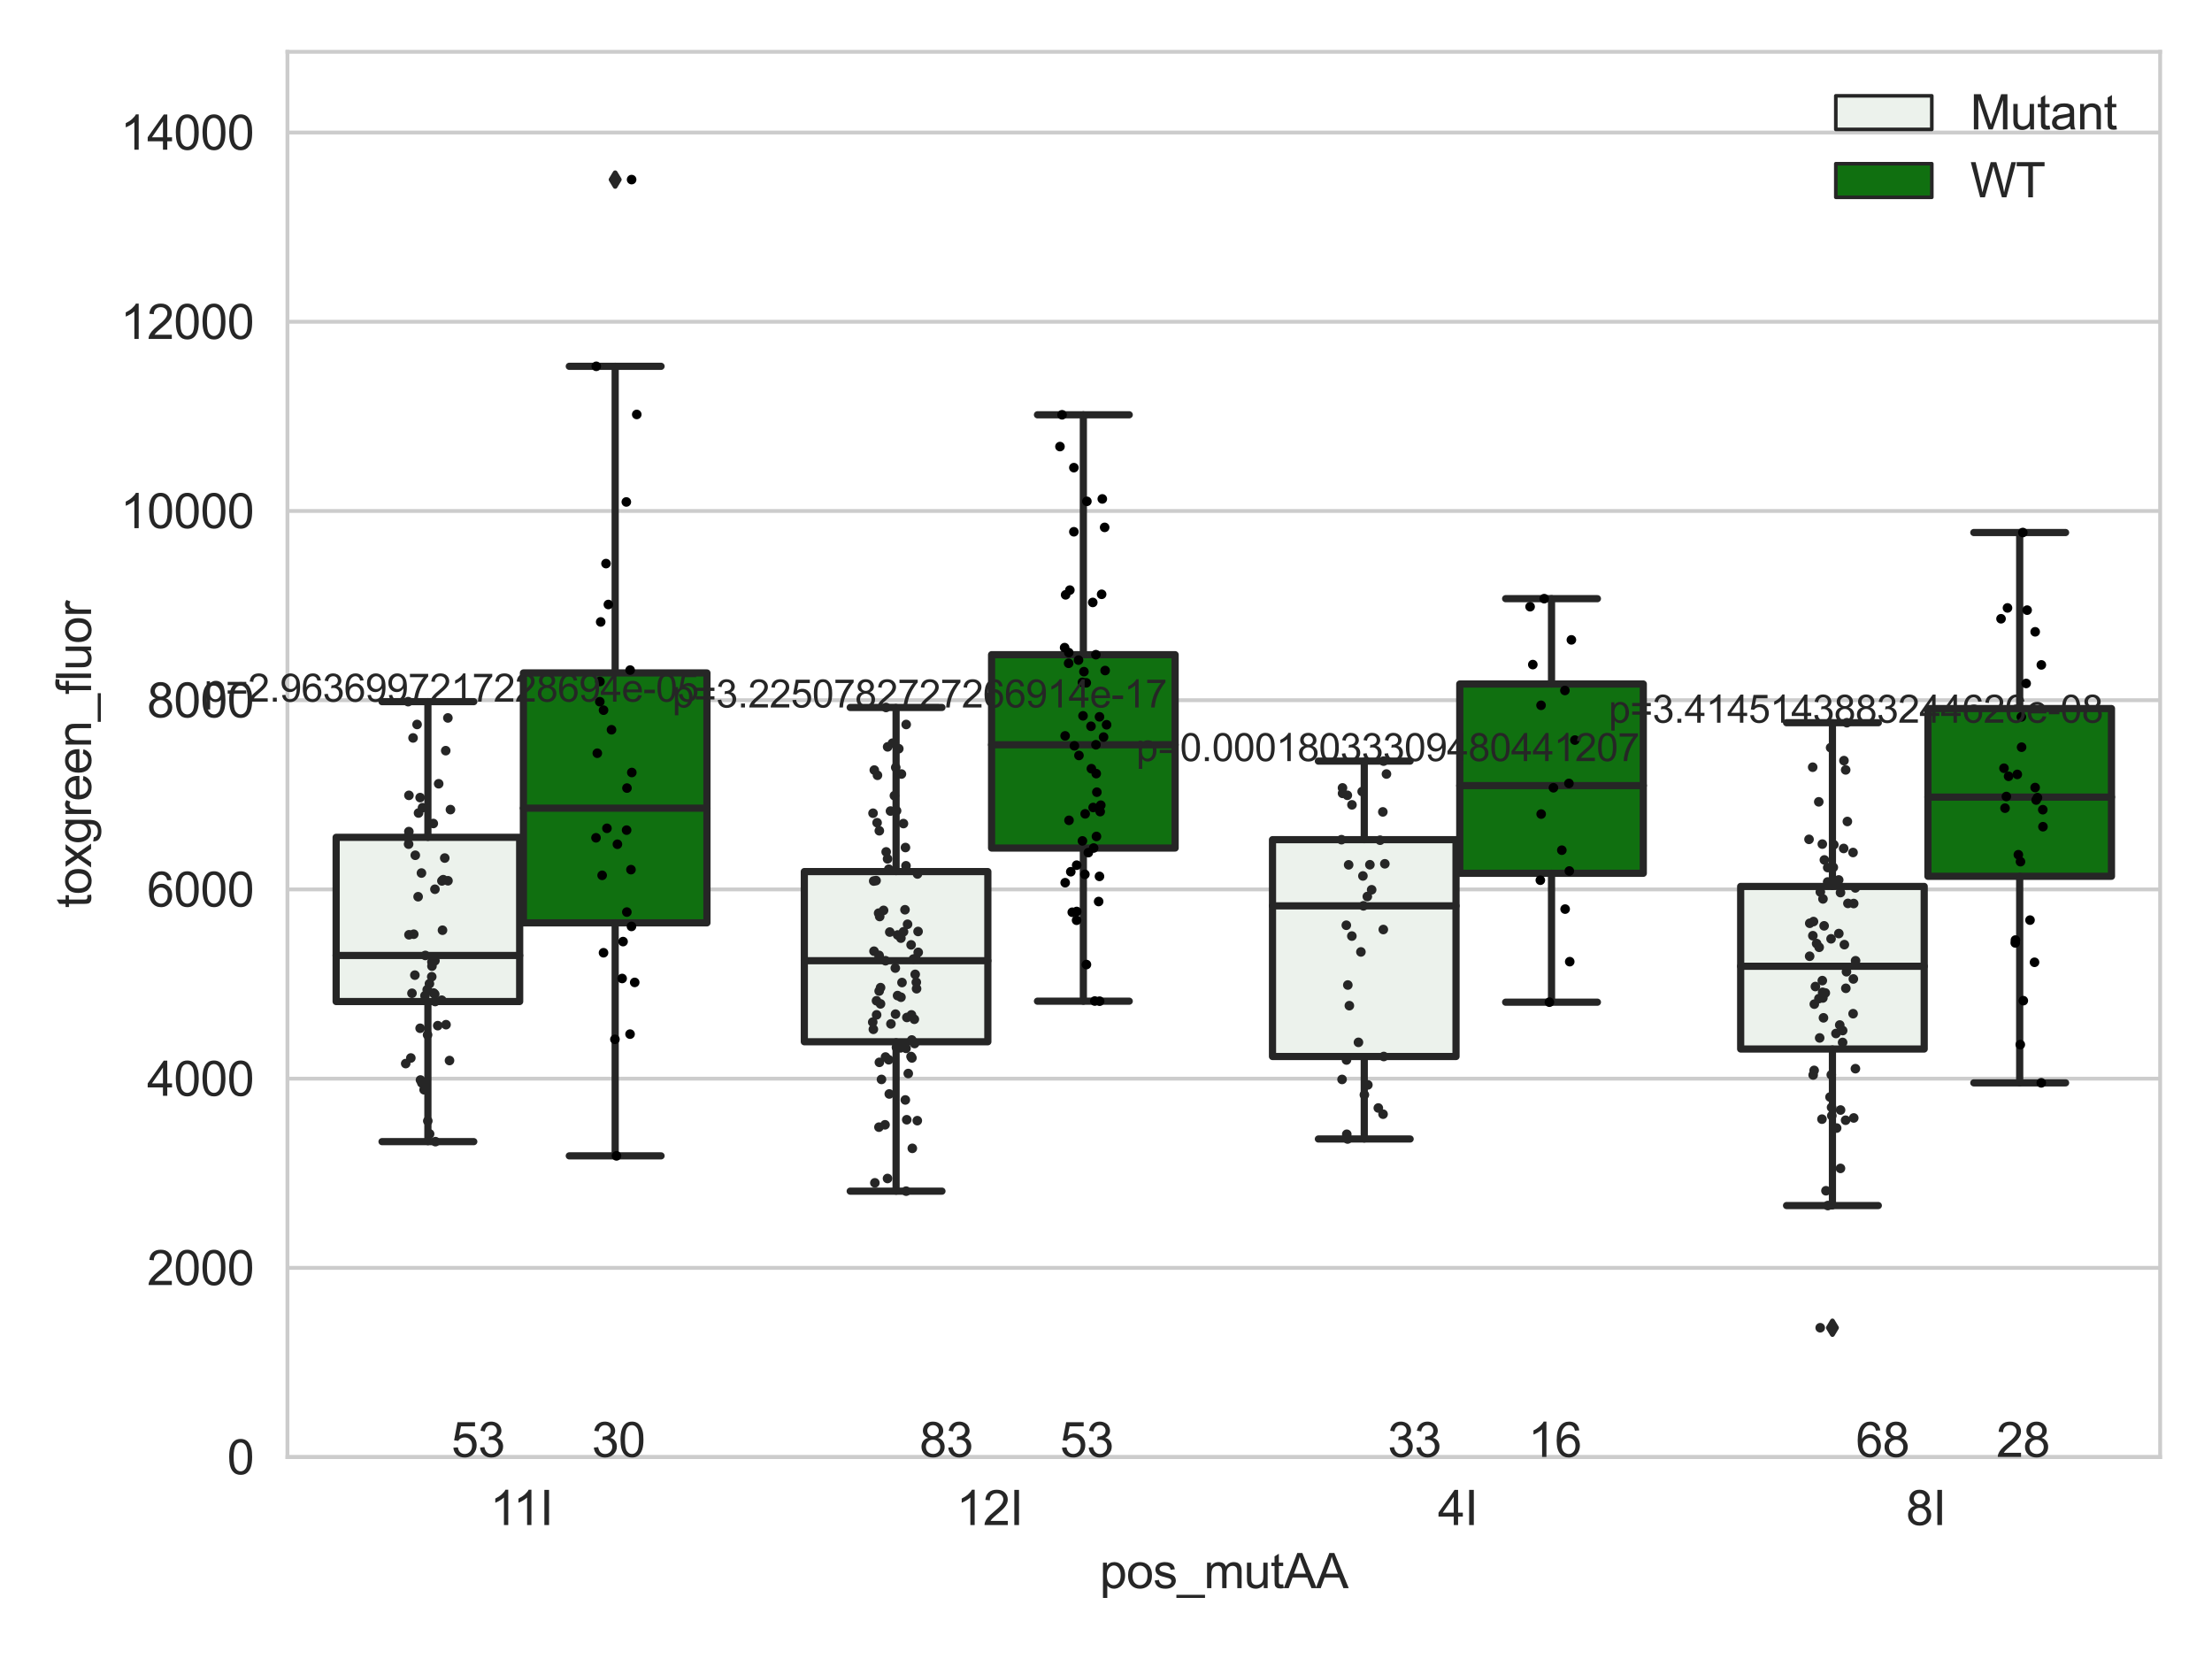 <?xml version="1.0" encoding="utf-8" standalone="no"?>
<!DOCTYPE svg PUBLIC "-//W3C//DTD SVG 1.1//EN"
  "http://www.w3.org/Graphics/SVG/1.1/DTD/svg11.dtd">
<svg xmlns:xlink="http://www.w3.org/1999/xlink" width="460.8pt" height="345.6pt" viewBox="0 0 460.8 345.6" xmlns="http://www.w3.org/2000/svg" version="1.1">
 <defs>
  <style type="text/css">*{stroke-linejoin: round; stroke-linecap: butt}</style>
 </defs>
 <g id="figure_1">
  <g id="patch_1">
   <path d="M 0 345.6 
L 460.8 345.6 
L 460.8 0 
L 0 0 
z
" style="fill: #ffffff"/>
  </g>
  <g id="axes_1">
   <g id="patch_2">
    <path d="M 59.881 303.539 
L 450 303.539 
L 450 10.8 
L 59.881 10.8 
z
" style="fill: #ffffff"/>
   </g>
   <g id="matplotlib.axis_1">
    <g id="xtick_1">
     <g id="text_1">
      <!-- 11I -->
      <g style="fill: #262626" transform="translate(102.065 317.697)scale(0.1 -0.1)">
       <defs>
        <path id="ArialMT-31" d="M 2384 0 
L 1822 0 
L 1822 3584 
Q 1619 3391 1289 3197 
Q 959 3003 697 2906 
L 697 3450 
Q 1169 3672 1522 3987 
Q 1875 4303 2022 4600 
L 2384 4600 
L 2384 0 
z
" transform="scale(0.016)"/>
        <path id="ArialMT-49" d="M 597 0 
L 597 4581 
L 1203 4581 
L 1203 0 
L 597 0 
z
" transform="scale(0.016)"/>
       </defs>
       <use xlink:href="#ArialMT-31"/>
       <use xlink:href="#ArialMT-31" x="48.24"/>
       <use xlink:href="#ArialMT-49" x="103.855"/>
      </g>
     </g>
    </g>
    <g id="xtick_2">
     <g id="text_2">
      <!-- 12I -->
      <g style="fill: #262626" transform="translate(199.226 317.697)scale(0.1 -0.1)">
       <defs>
        <path id="ArialMT-32" d="M 3222 541 
L 3222 0 
L 194 0 
Q 188 203 259 391 
Q 375 700 629 1000 
Q 884 1300 1366 1694 
Q 2113 2306 2375 2664 
Q 2638 3022 2638 3341 
Q 2638 3675 2398 3904 
Q 2159 4134 1775 4134 
Q 1369 4134 1125 3890 
Q 881 3647 878 3216 
L 300 3275 
Q 359 3922 746 4261 
Q 1134 4600 1788 4600 
Q 2447 4600 2831 4234 
Q 3216 3869 3216 3328 
Q 3216 3053 3103 2787 
Q 2991 2522 2730 2228 
Q 2469 1934 1863 1422 
Q 1356 997 1212 845 
Q 1069 694 975 541 
L 3222 541 
z
" transform="scale(0.016)"/>
       </defs>
       <use xlink:href="#ArialMT-31"/>
       <use xlink:href="#ArialMT-32" x="55.615"/>
       <use xlink:href="#ArialMT-49" x="111.23"/>
      </g>
     </g>
    </g>
    <g id="xtick_3">
     <g id="text_3">
      <!-- 4I -->
      <g style="fill: #262626" transform="translate(299.536 317.697)scale(0.1 -0.1)">
       <defs>
        <path id="ArialMT-34" d="M 2069 0 
L 2069 1097 
L 81 1097 
L 81 1613 
L 2172 4581 
L 2631 4581 
L 2631 1613 
L 3250 1613 
L 3250 1097 
L 2631 1097 
L 2631 0 
L 2069 0 
z
M 2069 1613 
L 2069 3678 
L 634 1613 
L 2069 1613 
z
" transform="scale(0.016)"/>
       </defs>
       <use xlink:href="#ArialMT-34"/>
       <use xlink:href="#ArialMT-49" x="55.615"/>
      </g>
     </g>
    </g>
    <g id="xtick_4">
     <g id="text_4">
      <!-- 8I -->
      <g style="fill: #262626" transform="translate(397.066 317.697)scale(0.1 -0.1)">
       <defs>
        <path id="ArialMT-38" d="M 1131 2484 
Q 781 2613 612 2850 
Q 444 3088 444 3419 
Q 444 3919 803 4259 
Q 1163 4600 1759 4600 
Q 2359 4600 2725 4251 
Q 3091 3903 3091 3403 
Q 3091 3084 2923 2848 
Q 2756 2613 2416 2484 
Q 2838 2347 3058 2040 
Q 3278 1734 3278 1309 
Q 3278 722 2862 322 
Q 2447 -78 1769 -78 
Q 1091 -78 675 323 
Q 259 725 259 1325 
Q 259 1772 486 2073 
Q 713 2375 1131 2484 
z
M 1019 3438 
Q 1019 3113 1228 2906 
Q 1438 2700 1772 2700 
Q 2097 2700 2305 2904 
Q 2513 3109 2513 3406 
Q 2513 3716 2298 3927 
Q 2084 4138 1766 4138 
Q 1444 4138 1231 3931 
Q 1019 3725 1019 3438 
z
M 838 1322 
Q 838 1081 952 856 
Q 1066 631 1291 507 
Q 1516 384 1775 384 
Q 2178 384 2440 643 
Q 2703 903 2703 1303 
Q 2703 1709 2433 1975 
Q 2163 2241 1756 2241 
Q 1359 2241 1098 1978 
Q 838 1716 838 1322 
z
" transform="scale(0.016)"/>
       </defs>
       <use xlink:href="#ArialMT-38"/>
       <use xlink:href="#ArialMT-49" x="55.615"/>
      </g>
     </g>
    </g>
    <g id="text_5">
     <!-- pos_mutAA -->
     <g style="fill: #262626" transform="translate(229.095 330.842)scale(0.1 -0.1)">
      <defs>
       <path id="ArialMT-70" d="M 422 -1272 
L 422 3319 
L 934 3319 
L 934 2888 
Q 1116 3141 1344 3267 
Q 1572 3394 1897 3394 
Q 2322 3394 2647 3175 
Q 2972 2956 3137 2557 
Q 3303 2159 3303 1684 
Q 3303 1175 3120 767 
Q 2938 359 2589 142 
Q 2241 -75 1856 -75 
Q 1575 -75 1351 44 
Q 1128 163 984 344 
L 984 -1272 
L 422 -1272 
z
M 931 1641 
Q 931 1000 1190 694 
Q 1450 388 1819 388 
Q 2194 388 2461 705 
Q 2728 1022 2728 1688 
Q 2728 2322 2467 2637 
Q 2206 2953 1844 2953 
Q 1484 2953 1207 2617 
Q 931 2281 931 1641 
z
" transform="scale(0.016)"/>
       <path id="ArialMT-6f" d="M 213 1659 
Q 213 2581 725 3025 
Q 1153 3394 1769 3394 
Q 2453 3394 2887 2945 
Q 3322 2497 3322 1706 
Q 3322 1066 3130 698 
Q 2938 331 2570 128 
Q 2203 -75 1769 -75 
Q 1072 -75 642 372 
Q 213 819 213 1659 
z
M 791 1659 
Q 791 1022 1069 705 
Q 1347 388 1769 388 
Q 2188 388 2466 706 
Q 2744 1025 2744 1678 
Q 2744 2294 2464 2611 
Q 2184 2928 1769 2928 
Q 1347 2928 1069 2612 
Q 791 2297 791 1659 
z
" transform="scale(0.016)"/>
       <path id="ArialMT-73" d="M 197 991 
L 753 1078 
Q 800 744 1014 566 
Q 1228 388 1613 388 
Q 2000 388 2187 545 
Q 2375 703 2375 916 
Q 2375 1106 2209 1216 
Q 2094 1291 1634 1406 
Q 1016 1563 777 1677 
Q 538 1791 414 1992 
Q 291 2194 291 2438 
Q 291 2659 392 2848 
Q 494 3038 669 3163 
Q 800 3259 1026 3326 
Q 1253 3394 1513 3394 
Q 1903 3394 2198 3281 
Q 2494 3169 2634 2976 
Q 2775 2784 2828 2463 
L 2278 2388 
Q 2241 2644 2061 2787 
Q 1881 2931 1553 2931 
Q 1166 2931 1000 2803 
Q 834 2675 834 2503 
Q 834 2394 903 2306 
Q 972 2216 1119 2156 
Q 1203 2125 1616 2013 
Q 2213 1853 2448 1751 
Q 2684 1650 2818 1456 
Q 2953 1263 2953 975 
Q 2953 694 2789 445 
Q 2625 197 2315 61 
Q 2006 -75 1616 -75 
Q 969 -75 630 194 
Q 291 463 197 991 
z
" transform="scale(0.016)"/>
       <path id="ArialMT-5f" d="M -97 -1272 
L -97 -866 
L 3631 -866 
L 3631 -1272 
L -97 -1272 
z
" transform="scale(0.016)"/>
       <path id="ArialMT-6d" d="M 422 0 
L 422 3319 
L 925 3319 
L 925 2853 
Q 1081 3097 1340 3245 
Q 1600 3394 1931 3394 
Q 2300 3394 2536 3241 
Q 2772 3088 2869 2813 
Q 3263 3394 3894 3394 
Q 4388 3394 4653 3120 
Q 4919 2847 4919 2278 
L 4919 0 
L 4359 0 
L 4359 2091 
Q 4359 2428 4304 2576 
Q 4250 2725 4106 2815 
Q 3963 2906 3769 2906 
Q 3419 2906 3187 2673 
Q 2956 2441 2956 1928 
L 2956 0 
L 2394 0 
L 2394 2156 
Q 2394 2531 2256 2718 
Q 2119 2906 1806 2906 
Q 1569 2906 1367 2781 
Q 1166 2656 1075 2415 
Q 984 2175 984 1722 
L 984 0 
L 422 0 
z
" transform="scale(0.016)"/>
       <path id="ArialMT-75" d="M 2597 0 
L 2597 488 
Q 2209 -75 1544 -75 
Q 1250 -75 995 37 
Q 741 150 617 320 
Q 494 491 444 738 
Q 409 903 409 1263 
L 409 3319 
L 972 3319 
L 972 1478 
Q 972 1038 1006 884 
Q 1059 663 1231 536 
Q 1403 409 1656 409 
Q 1909 409 2131 539 
Q 2353 669 2445 892 
Q 2538 1116 2538 1541 
L 2538 3319 
L 3100 3319 
L 3100 0 
L 2597 0 
z
" transform="scale(0.016)"/>
       <path id="ArialMT-74" d="M 1650 503 
L 1731 6 
Q 1494 -44 1306 -44 
Q 1000 -44 831 53 
Q 663 150 594 308 
Q 525 466 525 972 
L 525 2881 
L 113 2881 
L 113 3319 
L 525 3319 
L 525 4141 
L 1084 4478 
L 1084 3319 
L 1650 3319 
L 1650 2881 
L 1084 2881 
L 1084 941 
Q 1084 700 1114 631 
Q 1144 563 1211 522 
Q 1278 481 1403 481 
Q 1497 481 1650 503 
z
" transform="scale(0.016)"/>
       <path id="ArialMT-41" d="M -9 0 
L 1750 4581 
L 2403 4581 
L 4278 0 
L 3588 0 
L 3053 1388 
L 1138 1388 
L 634 0 
L -9 0 
z
M 1313 1881 
L 2866 1881 
L 2388 3150 
Q 2169 3728 2063 4100 
Q 1975 3659 1816 3225 
L 1313 1881 
z
" transform="scale(0.016)"/>
      </defs>
      <use xlink:href="#ArialMT-70"/>
      <use xlink:href="#ArialMT-6f" x="55.615"/>
      <use xlink:href="#ArialMT-73" x="111.23"/>
      <use xlink:href="#ArialMT-5f" x="161.23"/>
      <use xlink:href="#ArialMT-6d" x="216.846"/>
      <use xlink:href="#ArialMT-75" x="300.146"/>
      <use xlink:href="#ArialMT-74" x="355.762"/>
      <use xlink:href="#ArialMT-41" x="383.545"/>
      <use xlink:href="#ArialMT-41" x="450.244"/>
     </g>
    </g>
   </g>
   <g id="matplotlib.axis_2">
    <g id="ytick_1">
     <g id="line2d_1">
      <path d="M 59.881 303.539 
L 450 303.539 
" clip-path="url(#pd8ae31a830)" style="fill: none; stroke: #cccccc; stroke-width: 0.8; stroke-linecap: round"/>
     </g>
     <g id="text_6">
      <!-- 0 -->
      <g style="fill: #262626" transform="translate(47.32 307.118)scale(0.1 -0.1)">
       <defs>
        <path id="ArialMT-30" d="M 266 2259 
Q 266 3072 433 3567 
Q 600 4063 929 4331 
Q 1259 4600 1759 4600 
Q 2128 4600 2406 4451 
Q 2684 4303 2865 4023 
Q 3047 3744 3150 3342 
Q 3253 2941 3253 2259 
Q 3253 1453 3087 958 
Q 2922 463 2592 192 
Q 2263 -78 1759 -78 
Q 1097 -78 719 397 
Q 266 969 266 2259 
z
M 844 2259 
Q 844 1131 1108 757 
Q 1372 384 1759 384 
Q 2147 384 2411 759 
Q 2675 1134 2675 2259 
Q 2675 3391 2411 3762 
Q 2147 4134 1753 4134 
Q 1366 4134 1134 3806 
Q 844 3388 844 2259 
z
" transform="scale(0.016)"/>
       </defs>
       <use xlink:href="#ArialMT-30"/>
      </g>
     </g>
    </g>
    <g id="ytick_2">
     <g id="line2d_2">
      <path d="M 59.881 264.119 
L 450 264.119 
" clip-path="url(#pd8ae31a830)" style="fill: none; stroke: #cccccc; stroke-width: 0.8; stroke-linecap: round"/>
     </g>
     <g id="text_7">
      <!-- 2000 -->
      <g style="fill: #262626" transform="translate(30.637 267.698)scale(0.1 -0.1)">
       <use xlink:href="#ArialMT-32"/>
       <use xlink:href="#ArialMT-30" x="55.615"/>
       <use xlink:href="#ArialMT-30" x="111.23"/>
       <use xlink:href="#ArialMT-30" x="166.846"/>
      </g>
     </g>
    </g>
    <g id="ytick_3">
     <g id="line2d_3">
      <path d="M 59.881 224.7 
L 450 224.7 
" clip-path="url(#pd8ae31a830)" style="fill: none; stroke: #cccccc; stroke-width: 0.8; stroke-linecap: round"/>
     </g>
     <g id="text_8">
      <!-- 4000 -->
      <g style="fill: #262626" transform="translate(30.637 228.279)scale(0.1 -0.1)">
       <use xlink:href="#ArialMT-34"/>
       <use xlink:href="#ArialMT-30" x="55.615"/>
       <use xlink:href="#ArialMT-30" x="111.23"/>
       <use xlink:href="#ArialMT-30" x="166.846"/>
      </g>
     </g>
    </g>
    <g id="ytick_4">
     <g id="line2d_4">
      <path d="M 59.881 185.28 
L 450 185.28 
" clip-path="url(#pd8ae31a830)" style="fill: none; stroke: #cccccc; stroke-width: 0.8; stroke-linecap: round"/>
     </g>
     <g id="text_9">
      <!-- 6000 -->
      <g style="fill: #262626" transform="translate(30.637 188.859)scale(0.1 -0.1)">
       <defs>
        <path id="ArialMT-36" d="M 3184 3459 
L 2625 3416 
Q 2550 3747 2413 3897 
Q 2184 4138 1850 4138 
Q 1581 4138 1378 3988 
Q 1113 3794 959 3422 
Q 806 3050 800 2363 
Q 1003 2672 1297 2822 
Q 1591 2972 1913 2972 
Q 2475 2972 2870 2558 
Q 3266 2144 3266 1488 
Q 3266 1056 3080 686 
Q 2894 316 2569 119 
Q 2244 -78 1831 -78 
Q 1128 -78 684 439 
Q 241 956 241 2144 
Q 241 3472 731 4075 
Q 1159 4600 1884 4600 
Q 2425 4600 2770 4297 
Q 3116 3994 3184 3459 
z
M 888 1484 
Q 888 1194 1011 928 
Q 1134 663 1356 523 
Q 1578 384 1822 384 
Q 2178 384 2434 671 
Q 2691 959 2691 1453 
Q 2691 1928 2437 2201 
Q 2184 2475 1800 2475 
Q 1419 2475 1153 2201 
Q 888 1928 888 1484 
z
" transform="scale(0.016)"/>
       </defs>
       <use xlink:href="#ArialMT-36"/>
       <use xlink:href="#ArialMT-30" x="55.615"/>
       <use xlink:href="#ArialMT-30" x="111.23"/>
       <use xlink:href="#ArialMT-30" x="166.846"/>
      </g>
     </g>
    </g>
    <g id="ytick_5">
     <g id="line2d_5">
      <path d="M 59.881 145.861 
L 450 145.861 
" clip-path="url(#pd8ae31a830)" style="fill: none; stroke: #cccccc; stroke-width: 0.8; stroke-linecap: round"/>
     </g>
     <g id="text_10">
      <!-- 8000 -->
      <g style="fill: #262626" transform="translate(30.637 149.44)scale(0.1 -0.1)">
       <use xlink:href="#ArialMT-38"/>
       <use xlink:href="#ArialMT-30" x="55.615"/>
       <use xlink:href="#ArialMT-30" x="111.23"/>
       <use xlink:href="#ArialMT-30" x="166.846"/>
      </g>
     </g>
    </g>
    <g id="ytick_6">
     <g id="line2d_6">
      <path d="M 59.881 106.442 
L 450 106.442 
" clip-path="url(#pd8ae31a830)" style="fill: none; stroke: #cccccc; stroke-width: 0.8; stroke-linecap: round"/>
     </g>
     <g id="text_11">
      <!-- 10000 -->
      <g style="fill: #262626" transform="translate(25.077 110.021)scale(0.1 -0.1)">
       <use xlink:href="#ArialMT-31"/>
       <use xlink:href="#ArialMT-30" x="55.615"/>
       <use xlink:href="#ArialMT-30" x="111.23"/>
       <use xlink:href="#ArialMT-30" x="166.846"/>
       <use xlink:href="#ArialMT-30" x="222.461"/>
      </g>
     </g>
    </g>
    <g id="ytick_7">
     <g id="line2d_7">
      <path d="M 59.881 67.022 
L 450 67.022 
" clip-path="url(#pd8ae31a830)" style="fill: none; stroke: #cccccc; stroke-width: 0.8; stroke-linecap: round"/>
     </g>
     <g id="text_12">
      <!-- 12000 -->
      <g style="fill: #262626" transform="translate(25.077 70.601)scale(0.1 -0.1)">
       <use xlink:href="#ArialMT-31"/>
       <use xlink:href="#ArialMT-32" x="55.615"/>
       <use xlink:href="#ArialMT-30" x="111.23"/>
       <use xlink:href="#ArialMT-30" x="166.846"/>
       <use xlink:href="#ArialMT-30" x="222.461"/>
      </g>
     </g>
    </g>
    <g id="ytick_8">
     <g id="line2d_8">
      <path d="M 59.881 27.603 
L 450 27.603 
" clip-path="url(#pd8ae31a830)" style="fill: none; stroke: #cccccc; stroke-width: 0.8; stroke-linecap: round"/>
     </g>
     <g id="text_13">
      <!-- 14000 -->
      <g style="fill: #262626" transform="translate(25.077 31.182)scale(0.1 -0.1)">
       <use xlink:href="#ArialMT-31"/>
       <use xlink:href="#ArialMT-34" x="55.615"/>
       <use xlink:href="#ArialMT-30" x="111.23"/>
       <use xlink:href="#ArialMT-30" x="166.846"/>
       <use xlink:href="#ArialMT-30" x="222.461"/>
      </g>
     </g>
    </g>
    <g id="text_14">
     <!-- toxgreen_fluor -->
     <g style="fill: #262626" transform="translate(18.972 189.132)rotate(-90)scale(0.1 -0.1)">
      <defs>
       <path id="ArialMT-78" d="M 47 0 
L 1259 1725 
L 138 3319 
L 841 3319 
L 1350 2541 
Q 1494 2319 1581 2169 
Q 1719 2375 1834 2534 
L 2394 3319 
L 3066 3319 
L 1919 1756 
L 3153 0 
L 2463 0 
L 1781 1031 
L 1600 1309 
L 728 0 
L 47 0 
z
" transform="scale(0.016)"/>
       <path id="ArialMT-67" d="M 319 -275 
L 866 -356 
Q 900 -609 1056 -725 
Q 1266 -881 1628 -881 
Q 2019 -881 2231 -725 
Q 2444 -569 2519 -288 
Q 2563 -116 2559 434 
Q 2191 0 1641 0 
Q 956 0 581 494 
Q 206 988 206 1678 
Q 206 2153 378 2554 
Q 550 2956 876 3175 
Q 1203 3394 1644 3394 
Q 2231 3394 2613 2919 
L 2613 3319 
L 3131 3319 
L 3131 450 
Q 3131 -325 2973 -648 
Q 2816 -972 2473 -1159 
Q 2131 -1347 1631 -1347 
Q 1038 -1347 672 -1080 
Q 306 -813 319 -275 
z
M 784 1719 
Q 784 1066 1043 766 
Q 1303 466 1694 466 
Q 2081 466 2343 764 
Q 2606 1063 2606 1700 
Q 2606 2309 2336 2618 
Q 2066 2928 1684 2928 
Q 1309 2928 1046 2623 
Q 784 2319 784 1719 
z
" transform="scale(0.016)"/>
       <path id="ArialMT-72" d="M 416 0 
L 416 3319 
L 922 3319 
L 922 2816 
Q 1116 3169 1280 3281 
Q 1444 3394 1641 3394 
Q 1925 3394 2219 3213 
L 2025 2691 
Q 1819 2813 1613 2813 
Q 1428 2813 1281 2702 
Q 1134 2591 1072 2394 
Q 978 2094 978 1738 
L 978 0 
L 416 0 
z
" transform="scale(0.016)"/>
       <path id="ArialMT-65" d="M 2694 1069 
L 3275 997 
Q 3138 488 2766 206 
Q 2394 -75 1816 -75 
Q 1088 -75 661 373 
Q 234 822 234 1631 
Q 234 2469 665 2931 
Q 1097 3394 1784 3394 
Q 2450 3394 2872 2941 
Q 3294 2488 3294 1666 
Q 3294 1616 3291 1516 
L 816 1516 
Q 847 969 1125 678 
Q 1403 388 1819 388 
Q 2128 388 2347 550 
Q 2566 713 2694 1069 
z
M 847 1978 
L 2700 1978 
Q 2663 2397 2488 2606 
Q 2219 2931 1791 2931 
Q 1403 2931 1139 2672 
Q 875 2413 847 1978 
z
" transform="scale(0.016)"/>
       <path id="ArialMT-6e" d="M 422 0 
L 422 3319 
L 928 3319 
L 928 2847 
Q 1294 3394 1984 3394 
Q 2284 3394 2536 3286 
Q 2788 3178 2913 3003 
Q 3038 2828 3088 2588 
Q 3119 2431 3119 2041 
L 3119 0 
L 2556 0 
L 2556 2019 
Q 2556 2363 2490 2533 
Q 2425 2703 2258 2804 
Q 2091 2906 1866 2906 
Q 1506 2906 1245 2678 
Q 984 2450 984 1813 
L 984 0 
L 422 0 
z
" transform="scale(0.016)"/>
       <path id="ArialMT-66" d="M 556 0 
L 556 2881 
L 59 2881 
L 59 3319 
L 556 3319 
L 556 3672 
Q 556 4006 616 4169 
Q 697 4388 901 4523 
Q 1106 4659 1475 4659 
Q 1713 4659 2000 4603 
L 1916 4113 
Q 1741 4144 1584 4144 
Q 1328 4144 1222 4034 
Q 1116 3925 1116 3625 
L 1116 3319 
L 1763 3319 
L 1763 2881 
L 1116 2881 
L 1116 0 
L 556 0 
z
" transform="scale(0.016)"/>
       <path id="ArialMT-6c" d="M 409 0 
L 409 4581 
L 972 4581 
L 972 0 
L 409 0 
z
" transform="scale(0.016)"/>
      </defs>
      <use xlink:href="#ArialMT-74"/>
      <use xlink:href="#ArialMT-6f" x="27.783"/>
      <use xlink:href="#ArialMT-78" x="83.398"/>
      <use xlink:href="#ArialMT-67" x="133.398"/>
      <use xlink:href="#ArialMT-72" x="189.014"/>
      <use xlink:href="#ArialMT-65" x="222.314"/>
      <use xlink:href="#ArialMT-65" x="277.93"/>
      <use xlink:href="#ArialMT-6e" x="333.545"/>
      <use xlink:href="#ArialMT-5f" x="389.16"/>
      <use xlink:href="#ArialMT-66" x="444.775"/>
      <use xlink:href="#ArialMT-6c" x="472.559"/>
      <use xlink:href="#ArialMT-75" x="494.775"/>
      <use xlink:href="#ArialMT-6f" x="550.391"/>
      <use xlink:href="#ArialMT-72" x="606.006"/>
     </g>
    </g>
   </g>
   <g id="patch_3">
    <path d="M 70.024 208.637 
L 108.256 208.637 
L 108.256 174.432 
L 70.024 174.432 
L 70.024 208.637 
z
" clip-path="url(#pd8ae31a830)" style="fill: #ecf2ec; stroke: #262626; stroke-width: 1.5; stroke-linejoin: miter"/>
   </g>
   <g id="patch_4">
    <path d="M 109.036 192.244 
L 147.268 192.244 
L 147.268 140.187 
L 109.036 140.187 
L 109.036 192.244 
z
" clip-path="url(#pd8ae31a830)" style="fill: #107010; stroke: #262626; stroke-width: 1.5; stroke-linejoin: miter"/>
   </g>
   <g id="patch_5">
    <path d="M 167.554 217.018 
L 205.786 217.018 
L 205.786 181.567 
L 167.554 181.567 
L 167.554 217.018 
z
" clip-path="url(#pd8ae31a830)" style="fill: #ecf2ec; stroke: #262626; stroke-width: 1.5; stroke-linejoin: miter"/>
   </g>
   <g id="patch_6">
    <path d="M 206.566 176.661 
L 244.798 176.661 
L 244.798 136.385 
L 206.566 136.385 
L 206.566 176.661 
z
" clip-path="url(#pd8ae31a830)" style="fill: #107010; stroke: #262626; stroke-width: 1.5; stroke-linejoin: miter"/>
   </g>
   <g id="patch_7">
    <path d="M 265.084 220.089 
L 303.315 220.089 
L 303.315 174.922 
L 265.084 174.922 
L 265.084 220.089 
z
" clip-path="url(#pd8ae31a830)" style="fill: #ecf2ec; stroke: #262626; stroke-width: 1.5; stroke-linejoin: miter"/>
   </g>
   <g id="patch_8">
    <path d="M 304.096 181.924 
L 342.327 181.924 
L 342.327 142.491 
L 304.096 142.491 
L 304.096 181.924 
z
" clip-path="url(#pd8ae31a830)" style="fill: #107010; stroke: #262626; stroke-width: 1.5; stroke-linejoin: miter"/>
   </g>
   <g id="patch_9">
    <path d="M 362.613 218.528 
L 400.845 218.528 
L 400.845 184.659 
L 362.613 184.659 
L 362.613 218.528 
z
" clip-path="url(#pd8ae31a830)" style="fill: #ecf2ec; stroke: #262626; stroke-width: 1.5; stroke-linejoin: miter"/>
   </g>
   <g id="patch_10">
    <path d="M 401.625 182.547 
L 439.857 182.547 
L 439.857 147.606 
L 401.625 147.606 
L 401.625 182.547 
z
" clip-path="url(#pd8ae31a830)" style="fill: #107010; stroke: #262626; stroke-width: 1.5; stroke-linejoin: miter"/>
   </g>
   <g id="patch_11">
    <path d="M 108.646 303.539 
L 108.646 303.539 
L 108.646 303.539 
L 108.646 303.539 
z
" clip-path="url(#pd8ae31a830)" style="fill: #ecf2ec; stroke: #262626; stroke-width: 0.75; stroke-linejoin: miter"/>
   </g>
   <g id="patch_12">
    <path d="M 108.646 303.539 
L 108.646 303.539 
L 108.646 303.539 
L 108.646 303.539 
z
" clip-path="url(#pd8ae31a830)" style="fill: #107010; stroke: #262626; stroke-width: 0.75; stroke-linejoin: miter"/>
   </g>
   <g id="PathCollection_1"/>
   <g id="PathCollection_2"/>
   <g id="line2d_9">
    <path d="M 89.14 208.637 
L 89.14 237.823 
" clip-path="url(#pd8ae31a830)" style="fill: none; stroke: #262626; stroke-width: 1.5; stroke-linecap: round"/>
   </g>
   <g id="line2d_10">
    <path d="M 89.14 174.432 
L 89.14 146.167 
" clip-path="url(#pd8ae31a830)" style="fill: none; stroke: #262626; stroke-width: 1.5; stroke-linecap: round"/>
   </g>
   <g id="line2d_11">
    <path d="M 79.582 237.823 
L 98.698 237.823 
" clip-path="url(#pd8ae31a830)" style="fill: none; stroke: #262626; stroke-width: 1.5; stroke-linecap: round"/>
   </g>
   <g id="line2d_12">
    <path d="M 79.582 146.167 
L 98.698 146.167 
" clip-path="url(#pd8ae31a830)" style="fill: none; stroke: #262626; stroke-width: 1.5; stroke-linecap: round"/>
   </g>
   <g id="line2d_13"/>
   <g id="line2d_14">
    <path d="M 128.152 192.244 
L 128.152 240.787 
" clip-path="url(#pd8ae31a830)" style="fill: none; stroke: #262626; stroke-width: 1.5; stroke-linecap: round"/>
   </g>
   <g id="line2d_15">
    <path d="M 128.152 140.187 
L 128.152 76.308 
" clip-path="url(#pd8ae31a830)" style="fill: none; stroke: #262626; stroke-width: 1.5; stroke-linecap: round"/>
   </g>
   <g id="line2d_16">
    <path d="M 118.594 240.787 
L 137.71 240.787 
" clip-path="url(#pd8ae31a830)" style="fill: none; stroke: #262626; stroke-width: 1.5; stroke-linecap: round"/>
   </g>
   <g id="line2d_17">
    <path d="M 118.594 76.308 
L 137.71 76.308 
" clip-path="url(#pd8ae31a830)" style="fill: none; stroke: #262626; stroke-width: 1.5; stroke-linecap: round"/>
   </g>
   <g id="line2d_18">
    <defs>
     <path id="m025a5d70ca" d="M -0 1.414 
L 0.849 0 
L 0 -1.414 
L -0.849 -0 
z
" style="stroke: #262626; stroke-linejoin: miter"/>
    </defs>
    <g clip-path="url(#pd8ae31a830)">
     <use xlink:href="#m025a5d70ca" x="128.152" y="37.413" style="fill: #262626; stroke: #262626; stroke-linejoin: miter"/>
    </g>
   </g>
   <g id="line2d_19">
    <path d="M 186.67 217.018 
L 186.67 248.139 
" clip-path="url(#pd8ae31a830)" style="fill: none; stroke: #262626; stroke-width: 1.5; stroke-linecap: round"/>
   </g>
   <g id="line2d_20">
    <path d="M 186.67 181.567 
L 186.67 147.38 
" clip-path="url(#pd8ae31a830)" style="fill: none; stroke: #262626; stroke-width: 1.5; stroke-linecap: round"/>
   </g>
   <g id="line2d_21">
    <path d="M 177.112 248.139 
L 196.228 248.139 
" clip-path="url(#pd8ae31a830)" style="fill: none; stroke: #262626; stroke-width: 1.5; stroke-linecap: round"/>
   </g>
   <g id="line2d_22">
    <path d="M 177.112 147.38 
L 196.228 147.38 
" clip-path="url(#pd8ae31a830)" style="fill: none; stroke: #262626; stroke-width: 1.5; stroke-linecap: round"/>
   </g>
   <g id="line2d_23"/>
   <g id="line2d_24">
    <path d="M 225.682 176.661 
L 225.682 208.564 
" clip-path="url(#pd8ae31a830)" style="fill: none; stroke: #262626; stroke-width: 1.5; stroke-linecap: round"/>
   </g>
   <g id="line2d_25">
    <path d="M 225.682 136.385 
L 225.682 86.409 
" clip-path="url(#pd8ae31a830)" style="fill: none; stroke: #262626; stroke-width: 1.5; stroke-linecap: round"/>
   </g>
   <g id="line2d_26">
    <path d="M 216.124 208.564 
L 235.24 208.564 
" clip-path="url(#pd8ae31a830)" style="fill: none; stroke: #262626; stroke-width: 1.5; stroke-linecap: round"/>
   </g>
   <g id="line2d_27">
    <path d="M 216.124 86.409 
L 235.24 86.409 
" clip-path="url(#pd8ae31a830)" style="fill: none; stroke: #262626; stroke-width: 1.5; stroke-linecap: round"/>
   </g>
   <g id="line2d_28"/>
   <g id="line2d_29">
    <path d="M 284.2 220.089 
L 284.2 237.274 
" clip-path="url(#pd8ae31a830)" style="fill: none; stroke: #262626; stroke-width: 1.5; stroke-linecap: round"/>
   </g>
   <g id="line2d_30">
    <path d="M 284.2 174.922 
L 284.2 158.552 
" clip-path="url(#pd8ae31a830)" style="fill: none; stroke: #262626; stroke-width: 1.5; stroke-linecap: round"/>
   </g>
   <g id="line2d_31">
    <path d="M 274.642 237.274 
L 293.757 237.274 
" clip-path="url(#pd8ae31a830)" style="fill: none; stroke: #262626; stroke-width: 1.5; stroke-linecap: round"/>
   </g>
   <g id="line2d_32">
    <path d="M 274.642 158.552 
L 293.757 158.552 
" clip-path="url(#pd8ae31a830)" style="fill: none; stroke: #262626; stroke-width: 1.5; stroke-linecap: round"/>
   </g>
   <g id="line2d_33"/>
   <g id="line2d_34">
    <path d="M 323.211 181.924 
L 323.211 208.774 
" clip-path="url(#pd8ae31a830)" style="fill: none; stroke: #262626; stroke-width: 1.5; stroke-linecap: round"/>
   </g>
   <g id="line2d_35">
    <path d="M 323.211 142.491 
L 323.211 124.714 
" clip-path="url(#pd8ae31a830)" style="fill: none; stroke: #262626; stroke-width: 1.5; stroke-linecap: round"/>
   </g>
   <g id="line2d_36">
    <path d="M 313.653 208.774 
L 332.769 208.774 
" clip-path="url(#pd8ae31a830)" style="fill: none; stroke: #262626; stroke-width: 1.5; stroke-linecap: round"/>
   </g>
   <g id="line2d_37">
    <path d="M 313.653 124.714 
L 332.769 124.714 
" clip-path="url(#pd8ae31a830)" style="fill: none; stroke: #262626; stroke-width: 1.5; stroke-linecap: round"/>
   </g>
   <g id="line2d_38"/>
   <g id="line2d_39">
    <path d="M 381.729 218.528 
L 381.729 251.138 
" clip-path="url(#pd8ae31a830)" style="fill: none; stroke: #262626; stroke-width: 1.5; stroke-linecap: round"/>
   </g>
   <g id="line2d_40">
    <path d="M 381.729 184.659 
L 381.729 150.556 
" clip-path="url(#pd8ae31a830)" style="fill: none; stroke: #262626; stroke-width: 1.5; stroke-linecap: round"/>
   </g>
   <g id="line2d_41">
    <path d="M 372.171 251.138 
L 391.287 251.138 
" clip-path="url(#pd8ae31a830)" style="fill: none; stroke: #262626; stroke-width: 1.5; stroke-linecap: round"/>
   </g>
   <g id="line2d_42">
    <path d="M 372.171 150.556 
L 391.287 150.556 
" clip-path="url(#pd8ae31a830)" style="fill: none; stroke: #262626; stroke-width: 1.5; stroke-linecap: round"/>
   </g>
   <g id="line2d_43">
    <g clip-path="url(#pd8ae31a830)">
     <use xlink:href="#m025a5d70ca" x="381.729" y="276.592" style="fill: #262626; stroke: #262626; stroke-linejoin: miter"/>
    </g>
   </g>
   <g id="line2d_44">
    <path d="M 420.741 182.547 
L 420.741 225.578 
" clip-path="url(#pd8ae31a830)" style="fill: none; stroke: #262626; stroke-width: 1.5; stroke-linecap: round"/>
   </g>
   <g id="line2d_45">
    <path d="M 420.741 147.606 
L 420.741 110.937 
" clip-path="url(#pd8ae31a830)" style="fill: none; stroke: #262626; stroke-width: 1.5; stroke-linecap: round"/>
   </g>
   <g id="line2d_46">
    <path d="M 411.183 225.578 
L 430.299 225.578 
" clip-path="url(#pd8ae31a830)" style="fill: none; stroke: #262626; stroke-width: 1.5; stroke-linecap: round"/>
   </g>
   <g id="line2d_47">
    <path d="M 411.183 110.937 
L 430.299 110.937 
" clip-path="url(#pd8ae31a830)" style="fill: none; stroke: #262626; stroke-width: 1.5; stroke-linecap: round"/>
   </g>
   <g id="line2d_48"/>
   <g id="line2d_49">
    <path d="M 70.024 199.038 
L 108.256 199.038 
" clip-path="url(#pd8ae31a830)" style="fill: none; stroke: #262626; stroke-width: 1.5; stroke-linecap: round"/>
   </g>
   <g id="line2d_50">
    <path d="M 109.036 168.361 
L 147.268 168.361 
" clip-path="url(#pd8ae31a830)" style="fill: none; stroke: #262626; stroke-width: 1.5; stroke-linecap: round"/>
   </g>
   <g id="line2d_51">
    <path d="M 167.554 200.14 
L 205.786 200.14 
" clip-path="url(#pd8ae31a830)" style="fill: none; stroke: #262626; stroke-width: 1.5; stroke-linecap: round"/>
   </g>
   <g id="line2d_52">
    <path d="M 206.566 155.15 
L 244.798 155.15 
" clip-path="url(#pd8ae31a830)" style="fill: none; stroke: #262626; stroke-width: 1.5; stroke-linecap: round"/>
   </g>
   <g id="line2d_53">
    <path d="M 265.084 188.702 
L 303.315 188.702 
" clip-path="url(#pd8ae31a830)" style="fill: none; stroke: #262626; stroke-width: 1.5; stroke-linecap: round"/>
   </g>
   <g id="line2d_54">
    <path d="M 304.096 163.653 
L 342.327 163.653 
" clip-path="url(#pd8ae31a830)" style="fill: none; stroke: #262626; stroke-width: 1.5; stroke-linecap: round"/>
   </g>
   <g id="line2d_55">
    <path d="M 362.613 201.288 
L 400.845 201.288 
" clip-path="url(#pd8ae31a830)" style="fill: none; stroke: #262626; stroke-width: 1.5; stroke-linecap: round"/>
   </g>
   <g id="line2d_56">
    <path d="M 401.625 166.046 
L 439.857 166.046 
" clip-path="url(#pd8ae31a830)" style="fill: none; stroke: #262626; stroke-width: 1.5; stroke-linecap: round"/>
   </g>
   <g id="patch_13">
    <path d="M 59.881 303.539 
L 59.881 10.8 
" style="fill: none; stroke: #cccccc; stroke-width: 0.8; stroke-linejoin: miter; stroke-linecap: square"/>
   </g>
   <g id="patch_14">
    <path d="M 450 303.539 
L 450 10.8 
" style="fill: none; stroke: #cccccc; stroke-width: 0.8; stroke-linejoin: miter; stroke-linecap: square"/>
   </g>
   <g id="patch_15">
    <path d="M 59.881 303.539 
L 450 303.539 
" style="fill: none; stroke: #cccccc; stroke-width: 0.8; stroke-linejoin: miter; stroke-linecap: square"/>
   </g>
   <g id="patch_16">
    <path d="M 59.881 10.8 
L 450 10.8 
" style="fill: none; stroke: #cccccc; stroke-width: 0.8; stroke-linejoin: miter; stroke-linecap: square"/>
   </g>
   <g id="PathCollection_3">
    <defs>
     <path id="C0_0_ebad9e765a" d="M 0 1 
C 0.265 1 0.52 0.895 0.707 0.707 
C 0.895 0.52 1 0.265 1 -0 
C 1 -0.265 0.895 -0.52 0.707 -0.707 
C 0.52 -0.895 0.265 -1 0 -1 
C -0.265 -1 -0.52 -0.895 -0.707 -0.707 
C -0.895 -0.52 -1 -0.265 -1 0 
C -1 0.265 -0.895 0.52 -0.707 0.707 
C -0.52 0.895 -0.265 1 0 1 
z
"/>
    </defs>
    <g clip-path="url(#pd8ae31a830)">
     <use xlink:href="#C0_0_ebad9e765a" x="86.511" y="178.166" style="fill: #262626"/>
    </g>
    <g clip-path="url(#pd8ae31a830)">
     <use xlink:href="#C0_0_ebad9e765a" x="92.853" y="156.378" style="fill: #262626"/>
    </g>
    <g clip-path="url(#pd8ae31a830)">
     <use xlink:href="#C0_0_ebad9e765a" x="87.519" y="166.152" style="fill: #262626"/>
    </g>
    <g clip-path="url(#pd8ae31a830)">
     <use xlink:href="#C0_0_ebad9e765a" x="90.713" y="237.823" style="fill: #262626"/>
    </g>
    <g clip-path="url(#pd8ae31a830)">
     <use xlink:href="#C0_0_ebad9e765a" x="87.798" y="181.87" style="fill: #262626"/>
    </g>
    <g clip-path="url(#pd8ae31a830)">
     <use xlink:href="#C0_0_ebad9e765a" x="89.497" y="236.216" style="fill: #262626"/>
    </g>
    <g clip-path="url(#pd8ae31a830)">
     <use xlink:href="#C0_0_ebad9e765a" x="92.059" y="183.509" style="fill: #262626"/>
    </g>
    <g clip-path="url(#pd8ae31a830)">
     <use xlink:href="#C0_0_ebad9e765a" x="88.018" y="168.258" style="fill: #262626"/>
    </g>
    <g clip-path="url(#pd8ae31a830)">
     <use xlink:href="#C0_0_ebad9e765a" x="89.459" y="204.93" style="fill: #262626"/>
    </g>
    <g clip-path="url(#pd8ae31a830)">
     <use xlink:href="#C0_0_ebad9e765a" x="88.349" y="227.018" style="fill: #262626"/>
    </g>
    <g clip-path="url(#pd8ae31a830)">
     <use xlink:href="#C0_0_ebad9e765a" x="92.18" y="193.782" style="fill: #262626"/>
    </g>
    <g clip-path="url(#pd8ae31a830)">
     <use xlink:href="#C0_0_ebad9e765a" x="90.263" y="171.55" style="fill: #262626"/>
    </g>
    <g clip-path="url(#pd8ae31a830)">
     <use xlink:href="#C0_0_ebad9e765a" x="89.121" y="233.515" style="fill: #262626"/>
    </g>
    <g clip-path="url(#pd8ae31a830)">
     <use xlink:href="#C0_0_ebad9e765a" x="89.941" y="203.472" style="fill: #262626"/>
    </g>
    <g clip-path="url(#pd8ae31a830)">
     <use xlink:href="#C0_0_ebad9e765a" x="87.88" y="225.603" style="fill: #262626"/>
    </g>
    <g clip-path="url(#pd8ae31a830)">
     <use xlink:href="#C0_0_ebad9e765a" x="88.533" y="207.421" style="fill: #262626"/>
    </g>
    <g clip-path="url(#pd8ae31a830)">
     <use xlink:href="#C0_0_ebad9e765a" x="89.978" y="200.394" style="fill: #262626"/>
    </g>
    <g clip-path="url(#pd8ae31a830)">
     <use xlink:href="#C0_0_ebad9e765a" x="90.565" y="207.101" style="fill: #262626"/>
    </g>
    <g clip-path="url(#pd8ae31a830)">
     <use xlink:href="#C0_0_ebad9e765a" x="85.172" y="173.236" style="fill: #262626"/>
    </g>
    <g clip-path="url(#pd8ae31a830)">
     <use xlink:href="#C0_0_ebad9e765a" x="85.584" y="220.397" style="fill: #262626"/>
    </g>
    <g clip-path="url(#pd8ae31a830)">
     <use xlink:href="#C0_0_ebad9e765a" x="86.886" y="150.919" style="fill: #262626"/>
    </g>
    <g clip-path="url(#pd8ae31a830)">
     <use xlink:href="#C0_0_ebad9e765a" x="85.188" y="165.684" style="fill: #262626"/>
    </g>
    <g clip-path="url(#pd8ae31a830)">
     <use xlink:href="#C0_0_ebad9e765a" x="87.19" y="169.366" style="fill: #262626"/>
    </g>
    <g clip-path="url(#pd8ae31a830)">
     <use xlink:href="#C0_0_ebad9e765a" x="93.322" y="183.48" style="fill: #262626"/>
    </g>
    <g clip-path="url(#pd8ae31a830)">
     <use xlink:href="#C0_0_ebad9e765a" x="92.333" y="183.253" style="fill: #262626"/>
    </g>
    <g clip-path="url(#pd8ae31a830)">
     <use xlink:href="#C0_0_ebad9e765a" x="87.522" y="214.204" style="fill: #262626"/>
    </g>
    <g clip-path="url(#pd8ae31a830)">
     <use xlink:href="#C0_0_ebad9e765a" x="89.072" y="215.577" style="fill: #262626"/>
    </g>
    <g clip-path="url(#pd8ae31a830)">
     <use xlink:href="#C0_0_ebad9e765a" x="90.606" y="185.246" style="fill: #262626"/>
    </g>
    <g clip-path="url(#pd8ae31a830)">
     <use xlink:href="#C0_0_ebad9e765a" x="85.821" y="206.916" style="fill: #262626"/>
    </g>
    <g clip-path="url(#pd8ae31a830)">
     <use xlink:href="#C0_0_ebad9e765a" x="88.997" y="206.167" style="fill: #262626"/>
    </g>
    <g clip-path="url(#pd8ae31a830)">
     <use xlink:href="#C0_0_ebad9e765a" x="92.65" y="178.747" style="fill: #262626"/>
    </g>
    <g clip-path="url(#pd8ae31a830)">
     <use xlink:href="#C0_0_ebad9e765a" x="87.102" y="186.802" style="fill: #262626"/>
    </g>
    <g clip-path="url(#pd8ae31a830)">
     <use xlink:href="#C0_0_ebad9e765a" x="93.641" y="220.929" style="fill: #262626"/>
    </g>
    <g clip-path="url(#pd8ae31a830)">
     <use xlink:href="#C0_0_ebad9e765a" x="91.191" y="213.662" style="fill: #262626"/>
    </g>
    <g clip-path="url(#pd8ae31a830)">
     <use xlink:href="#C0_0_ebad9e765a" x="86.192" y="194.612" style="fill: #262626"/>
    </g>
    <g clip-path="url(#pd8ae31a830)">
     <use xlink:href="#C0_0_ebad9e765a" x="85.024" y="146.167" style="fill: #262626"/>
    </g>
    <g clip-path="url(#pd8ae31a830)">
     <use xlink:href="#C0_0_ebad9e765a" x="93.302" y="149.559" style="fill: #262626"/>
    </g>
    <g clip-path="url(#pd8ae31a830)">
     <use xlink:href="#C0_0_ebad9e765a" x="92.02" y="208.362" style="fill: #262626"/>
    </g>
    <g clip-path="url(#pd8ae31a830)">
     <use xlink:href="#C0_0_ebad9e765a" x="88.605" y="199.038" style="fill: #262626"/>
    </g>
    <g clip-path="url(#pd8ae31a830)">
     <use xlink:href="#C0_0_ebad9e765a" x="86.425" y="203.138" style="fill: #262626"/>
    </g>
    <g clip-path="url(#pd8ae31a830)">
     <use xlink:href="#C0_0_ebad9e765a" x="86.047" y="153.724" style="fill: #262626"/>
    </g>
    <g clip-path="url(#pd8ae31a830)">
     <use xlink:href="#C0_0_ebad9e765a" x="90.653" y="208.637" style="fill: #262626"/>
    </g>
    <g clip-path="url(#pd8ae31a830)">
     <use xlink:href="#C0_0_ebad9e765a" x="93.837" y="168.656" style="fill: #262626"/>
    </g>
    <g clip-path="url(#pd8ae31a830)">
     <use xlink:href="#C0_0_ebad9e765a" x="85.121" y="175.851" style="fill: #262626"/>
    </g>
    <g clip-path="url(#pd8ae31a830)">
     <use xlink:href="#C0_0_ebad9e765a" x="90.321" y="206.862" style="fill: #262626"/>
    </g>
    <g clip-path="url(#pd8ae31a830)">
     <use xlink:href="#C0_0_ebad9e765a" x="85.199" y="194.731" style="fill: #262626"/>
    </g>
    <g clip-path="url(#pd8ae31a830)">
     <use xlink:href="#C0_0_ebad9e765a" x="84.518" y="221.563" style="fill: #262626"/>
    </g>
    <g clip-path="url(#pd8ae31a830)">
     <use xlink:href="#C0_0_ebad9e765a" x="91.385" y="163.271" style="fill: #262626"/>
    </g>
    <g clip-path="url(#pd8ae31a830)">
     <use xlink:href="#C0_0_ebad9e765a" x="84.91" y="174.432" style="fill: #262626"/>
    </g>
    <g clip-path="url(#pd8ae31a830)">
     <use xlink:href="#C0_0_ebad9e765a" x="90.61" y="200.138" style="fill: #262626"/>
    </g>
    <g clip-path="url(#pd8ae31a830)">
     <use xlink:href="#C0_0_ebad9e765a" x="89.986" y="201.263" style="fill: #262626"/>
    </g>
    <g clip-path="url(#pd8ae31a830)">
     <use xlink:href="#C0_0_ebad9e765a" x="92.915" y="213.458" style="fill: #262626"/>
    </g>
    <g clip-path="url(#pd8ae31a830)">
     <use xlink:href="#C0_0_ebad9e765a" x="87.593" y="224.983" style="fill: #262626"/>
    </g>
   </g>
   <g id="PathCollection_4">
    <defs>
     <path id="C1_0_42cf3d2901" d="M 0 1 
C 0.265 1 0.52 0.895 0.707 0.707 
C 0.895 0.52 1 0.265 1 -0 
C 1 -0.265 0.895 -0.52 0.707 -0.707 
C 0.52 -0.895 0.265 -1 0 -1 
C -0.265 -1 -0.52 -0.895 -0.707 -0.707 
C -0.895 -0.52 -1 -0.265 -1 0 
C -1 0.265 -0.895 0.52 -0.707 0.707 
C -0.52 0.895 -0.265 1 0 1 
z
"/>
    </defs>
    <g clip-path="url(#pd8ae31a830)">
     <use xlink:href="#C1_0_42cf3d2901" x="124.981" y="141.973"/>
    </g>
    <g clip-path="url(#pd8ae31a830)">
     <use xlink:href="#C1_0_42cf3d2901" x="131.576" y="37.413"/>
    </g>
    <g clip-path="url(#pd8ae31a830)">
     <use xlink:href="#C1_0_42cf3d2901" x="132.648" y="86.337"/>
    </g>
    <g clip-path="url(#pd8ae31a830)">
     <use xlink:href="#C1_0_42cf3d2901" x="126.243" y="117.407"/>
    </g>
    <g clip-path="url(#pd8ae31a830)">
     <use xlink:href="#C1_0_42cf3d2901" x="124.429" y="156.91"/>
    </g>
    <g clip-path="url(#pd8ae31a830)">
     <use xlink:href="#C1_0_42cf3d2901" x="124.159" y="174.528"/>
    </g>
    <g clip-path="url(#pd8ae31a830)">
     <use xlink:href="#C1_0_42cf3d2901" x="129.601" y="203.837"/>
    </g>
    <g clip-path="url(#pd8ae31a830)">
     <use xlink:href="#C1_0_42cf3d2901" x="130.608" y="164.17"/>
    </g>
    <g clip-path="url(#pd8ae31a830)">
     <use xlink:href="#C1_0_42cf3d2901" x="124.95" y="146.179"/>
    </g>
    <g clip-path="url(#pd8ae31a830)">
     <use xlink:href="#C1_0_42cf3d2901" x="126.736" y="125.928"/>
    </g>
    <g clip-path="url(#pd8ae31a830)">
     <use xlink:href="#C1_0_42cf3d2901" x="131.442" y="181.164"/>
    </g>
    <g clip-path="url(#pd8ae31a830)">
     <use xlink:href="#C1_0_42cf3d2901" x="130.476" y="104.568"/>
    </g>
    <g clip-path="url(#pd8ae31a830)">
     <use xlink:href="#C1_0_42cf3d2901" x="128.099" y="216.511"/>
    </g>
    <g clip-path="url(#pd8ae31a830)">
     <use xlink:href="#C1_0_42cf3d2901" x="126.438" y="172.552"/>
    </g>
    <g clip-path="url(#pd8ae31a830)">
     <use xlink:href="#C1_0_42cf3d2901" x="131.268" y="139.592"/>
    </g>
    <g clip-path="url(#pd8ae31a830)">
     <use xlink:href="#C1_0_42cf3d2901" x="130.532" y="172.93"/>
    </g>
    <g clip-path="url(#pd8ae31a830)">
     <use xlink:href="#C1_0_42cf3d2901" x="129.795" y="196.151"/>
    </g>
    <g clip-path="url(#pd8ae31a830)">
     <use xlink:href="#C1_0_42cf3d2901" x="131.252" y="215.426"/>
    </g>
    <g clip-path="url(#pd8ae31a830)">
     <use xlink:href="#C1_0_42cf3d2901" x="131.617" y="160.927"/>
    </g>
    <g clip-path="url(#pd8ae31a830)">
     <use xlink:href="#C1_0_42cf3d2901" x="125.136" y="129.558"/>
    </g>
    <g clip-path="url(#pd8ae31a830)">
     <use xlink:href="#C1_0_42cf3d2901" x="130.582" y="190.002"/>
    </g>
    <g clip-path="url(#pd8ae31a830)">
     <use xlink:href="#C1_0_42cf3d2901" x="125.725" y="198.476"/>
    </g>
    <g clip-path="url(#pd8ae31a830)">
     <use xlink:href="#C1_0_42cf3d2901" x="128.424" y="240.787"/>
    </g>
    <g clip-path="url(#pd8ae31a830)">
     <use xlink:href="#C1_0_42cf3d2901" x="125.437" y="182.347"/>
    </g>
    <g clip-path="url(#pd8ae31a830)">
     <use xlink:href="#C1_0_42cf3d2901" x="127.387" y="152.023"/>
    </g>
    <g clip-path="url(#pd8ae31a830)">
     <use xlink:href="#C1_0_42cf3d2901" x="131.547" y="192.991"/>
    </g>
    <g clip-path="url(#pd8ae31a830)">
     <use xlink:href="#C1_0_42cf3d2901" x="132.221" y="204.654"/>
    </g>
    <g clip-path="url(#pd8ae31a830)">
     <use xlink:href="#C1_0_42cf3d2901" x="125.729" y="147.942"/>
    </g>
    <g clip-path="url(#pd8ae31a830)">
     <use xlink:href="#C1_0_42cf3d2901" x="124.214" y="76.308"/>
    </g>
    <g clip-path="url(#pd8ae31a830)">
     <use xlink:href="#C1_0_42cf3d2901" x="128.618" y="175.871"/>
    </g>
   </g>
   <g id="PathCollection_5">
    <defs>
     <path id="C2_0_d082ee0573" d="M 0 1 
C 0.265 1 0.52 0.895 0.707 0.707 
C 0.895 0.52 1 0.265 1 -0 
C 1 -0.265 0.895 -0.52 0.707 -0.707 
C 0.52 -0.895 0.265 -1 0 -1 
C -0.265 -1 -0.52 -0.895 -0.707 -0.707 
C -0.895 -0.52 -1 -0.265 -1 0 
C -1 0.265 -0.895 0.52 -0.707 0.707 
C -0.52 0.895 -0.265 1 0 1 
z
"/>
    </defs>
    <g clip-path="url(#pd8ae31a830)">
     <use xlink:href="#C2_0_d082ee0573" x="188.767" y="248.139" style="fill: #262626"/>
    </g>
    <g clip-path="url(#pd8ae31a830)">
     <use xlink:href="#C2_0_d082ee0573" x="188.624" y="176.557" style="fill: #262626"/>
    </g>
    <g clip-path="url(#pd8ae31a830)">
     <use xlink:href="#C2_0_d082ee0573" x="185.597" y="213.297" style="fill: #262626"/>
    </g>
    <g clip-path="url(#pd8ae31a830)">
     <use xlink:href="#C2_0_d082ee0573" x="183.177" y="199.482" style="fill: #262626"/>
    </g>
    <g clip-path="url(#pd8ae31a830)">
     <use xlink:href="#C2_0_d082ee0573" x="190.78" y="199.691" style="fill: #262626"/>
    </g>
    <g clip-path="url(#pd8ae31a830)">
     <use xlink:href="#C2_0_d082ee0573" x="187.676" y="195.431" style="fill: #262626"/>
    </g>
    <g clip-path="url(#pd8ae31a830)">
     <use xlink:href="#C2_0_d082ee0573" x="185.253" y="227.893" style="fill: #262626"/>
    </g>
    <g clip-path="url(#pd8ae31a830)">
     <use xlink:href="#C2_0_d082ee0573" x="181.938" y="214.425" style="fill: #262626"/>
    </g>
    <g clip-path="url(#pd8ae31a830)">
     <use xlink:href="#C2_0_d082ee0573" x="181.806" y="212.93" style="fill: #262626"/>
    </g>
    <g clip-path="url(#pd8ae31a830)">
     <use xlink:href="#C2_0_d082ee0573" x="188.89" y="233.263" style="fill: #262626"/>
    </g>
    <g clip-path="url(#pd8ae31a830)">
     <use xlink:href="#C2_0_d082ee0573" x="191.281" y="198.39" style="fill: #262626"/>
    </g>
    <g clip-path="url(#pd8ae31a830)">
     <use xlink:href="#C2_0_d082ee0573" x="187.589" y="218.294" style="fill: #262626"/>
    </g>
    <g clip-path="url(#pd8ae31a830)">
     <use xlink:href="#C2_0_d082ee0573" x="182.072" y="198.151" style="fill: #262626"/>
    </g>
    <g clip-path="url(#pd8ae31a830)">
     <use xlink:href="#C2_0_d082ee0573" x="184.606" y="177.464" style="fill: #262626"/>
    </g>
    <g clip-path="url(#pd8ae31a830)">
     <use xlink:href="#C2_0_d082ee0573" x="183.193" y="221.304" style="fill: #262626"/>
    </g>
    <g clip-path="url(#pd8ae31a830)">
     <use xlink:href="#C2_0_d082ee0573" x="186.985" y="194.77" style="fill: #262626"/>
    </g>
    <g clip-path="url(#pd8ae31a830)">
     <use xlink:href="#C2_0_d082ee0573" x="182.716" y="171.385" style="fill: #262626"/>
    </g>
    <g clip-path="url(#pd8ae31a830)">
     <use xlink:href="#C2_0_d082ee0573" x="190.526" y="217.387" style="fill: #262626"/>
    </g>
    <g clip-path="url(#pd8ae31a830)">
     <use xlink:href="#C2_0_d082ee0573" x="189.938" y="216.649" style="fill: #262626"/>
    </g>
    <g clip-path="url(#pd8ae31a830)">
     <use xlink:href="#C2_0_d082ee0573" x="182.007" y="183.535" style="fill: #262626"/>
    </g>
    <g clip-path="url(#pd8ae31a830)">
     <use xlink:href="#C2_0_d082ee0573" x="189.872" y="211.415" style="fill: #262626"/>
    </g>
    <g clip-path="url(#pd8ae31a830)">
     <use xlink:href="#C2_0_d082ee0573" x="189.064" y="192.541" style="fill: #262626"/>
    </g>
    <g clip-path="url(#pd8ae31a830)">
     <use xlink:href="#C2_0_d082ee0573" x="191.13" y="182.064" style="fill: #262626"/>
    </g>
    <g clip-path="url(#pd8ae31a830)">
     <use xlink:href="#C2_0_d082ee0573" x="189.801" y="196.834" style="fill: #262626"/>
    </g>
    <g clip-path="url(#pd8ae31a830)">
     <use xlink:href="#C2_0_d082ee0573" x="186.601" y="159.878" style="fill: #262626"/>
    </g>
    <g clip-path="url(#pd8ae31a830)">
     <use xlink:href="#C2_0_d082ee0573" x="188.735" y="180.358" style="fill: #262626"/>
    </g>
    <g clip-path="url(#pd8ae31a830)">
     <use xlink:href="#C2_0_d082ee0573" x="186.773" y="168.902" style="fill: #262626"/>
    </g>
    <g clip-path="url(#pd8ae31a830)">
     <use xlink:href="#C2_0_d082ee0573" x="186.747" y="218.184" style="fill: #262626"/>
    </g>
    <g clip-path="url(#pd8ae31a830)">
     <use xlink:href="#C2_0_d082ee0573" x="188.776" y="150.923" style="fill: #262626"/>
    </g>
    <g clip-path="url(#pd8ae31a830)">
     <use xlink:href="#C2_0_d082ee0573" x="182.593" y="208.476" style="fill: #262626"/>
    </g>
    <g clip-path="url(#pd8ae31a830)">
     <use xlink:href="#C2_0_d082ee0573" x="185.924" y="154.819" style="fill: #262626"/>
    </g>
    <g clip-path="url(#pd8ae31a830)">
     <use xlink:href="#C2_0_d082ee0573" x="183.428" y="209.127" style="fill: #262626"/>
    </g>
    <g clip-path="url(#pd8ae31a830)">
     <use xlink:href="#C2_0_d082ee0573" x="185.356" y="194.169" style="fill: #262626"/>
    </g>
    <g clip-path="url(#pd8ae31a830)">
     <use xlink:href="#C2_0_d082ee0573" x="190.476" y="212.332" style="fill: #262626"/>
    </g>
    <g clip-path="url(#pd8ae31a830)">
     <use xlink:href="#C2_0_d082ee0573" x="188.527" y="189.518" style="fill: #262626"/>
    </g>
    <g clip-path="url(#pd8ae31a830)">
     <use xlink:href="#C2_0_d082ee0573" x="184.91" y="155.584" style="fill: #262626"/>
    </g>
    <g clip-path="url(#pd8ae31a830)">
     <use xlink:href="#C2_0_d082ee0573" x="182.503" y="183.444" style="fill: #262626"/>
    </g>
    <g clip-path="url(#pd8ae31a830)">
     <use xlink:href="#C2_0_d082ee0573" x="183.18" y="173.066" style="fill: #262626"/>
    </g>
    <g clip-path="url(#pd8ae31a830)">
     <use xlink:href="#C2_0_d082ee0573" x="190.939" y="205.97" style="fill: #262626"/>
    </g>
    <g clip-path="url(#pd8ae31a830)">
     <use xlink:href="#C2_0_d082ee0573" x="186.509" y="201.672" style="fill: #262626"/>
    </g>
    <g clip-path="url(#pd8ae31a830)">
     <use xlink:href="#C2_0_d082ee0573" x="183.103" y="234.807" style="fill: #262626"/>
    </g>
    <g clip-path="url(#pd8ae31a830)">
     <use xlink:href="#C2_0_d082ee0573" x="184.888" y="245.5" style="fill: #262626"/>
    </g>
    <g clip-path="url(#pd8ae31a830)">
     <use xlink:href="#C2_0_d082ee0573" x="187.903" y="204.679" style="fill: #262626"/>
    </g>
    <g clip-path="url(#pd8ae31a830)">
     <use xlink:href="#C2_0_d082ee0573" x="183.628" y="224.864" style="fill: #262626"/>
    </g>
    <g clip-path="url(#pd8ae31a830)">
     <use xlink:href="#C2_0_d082ee0573" x="188.224" y="194.103" style="fill: #262626"/>
    </g>
    <g clip-path="url(#pd8ae31a830)">
     <use xlink:href="#C2_0_d082ee0573" x="190.053" y="239.221" style="fill: #262626"/>
    </g>
    <g clip-path="url(#pd8ae31a830)">
     <use xlink:href="#C2_0_d082ee0573" x="182.615" y="211.411" style="fill: #262626"/>
    </g>
    <g clip-path="url(#pd8ae31a830)">
     <use xlink:href="#C2_0_d082ee0573" x="184.893" y="178.918" style="fill: #262626"/>
    </g>
    <g clip-path="url(#pd8ae31a830)">
     <use xlink:href="#C2_0_d082ee0573" x="185.142" y="220.771" style="fill: #262626"/>
    </g>
    <g clip-path="url(#pd8ae31a830)">
     <use xlink:href="#C2_0_d082ee0573" x="183.437" y="205.741" style="fill: #262626"/>
    </g>
    <g clip-path="url(#pd8ae31a830)">
     <use xlink:href="#C2_0_d082ee0573" x="189.971" y="220.388" style="fill: #262626"/>
    </g>
    <g clip-path="url(#pd8ae31a830)">
     <use xlink:href="#C2_0_d082ee0573" x="185.503" y="168.959" style="fill: #262626"/>
    </g>
    <g clip-path="url(#pd8ae31a830)">
     <use xlink:href="#C2_0_d082ee0573" x="181.869" y="169.407" style="fill: #262626"/>
    </g>
    <g clip-path="url(#pd8ae31a830)">
     <use xlink:href="#C2_0_d082ee0573" x="184.569" y="147.38" style="fill: #262626"/>
    </g>
    <g clip-path="url(#pd8ae31a830)">
     <use xlink:href="#C2_0_d082ee0573" x="188.744" y="218.392" style="fill: #262626"/>
    </g>
    <g clip-path="url(#pd8ae31a830)">
     <use xlink:href="#C2_0_d082ee0573" x="182.794" y="161.506" style="fill: #262626"/>
    </g>
    <g clip-path="url(#pd8ae31a830)">
     <use xlink:href="#C2_0_d082ee0573" x="189.208" y="223.634" style="fill: #262626"/>
    </g>
    <g clip-path="url(#pd8ae31a830)">
     <use xlink:href="#C2_0_d082ee0573" x="187.236" y="155.97" style="fill: #262626"/>
    </g>
    <g clip-path="url(#pd8ae31a830)">
     <use xlink:href="#C2_0_d082ee0573" x="184.064" y="189.645" style="fill: #262626"/>
    </g>
    <g clip-path="url(#pd8ae31a830)">
     <use xlink:href="#C2_0_d082ee0573" x="184.37" y="234.316" style="fill: #262626"/>
    </g>
    <g clip-path="url(#pd8ae31a830)">
     <use xlink:href="#C2_0_d082ee0573" x="186.979" y="207.396" style="fill: #262626"/>
    </g>
    <g clip-path="url(#pd8ae31a830)">
     <use xlink:href="#C2_0_d082ee0573" x="188.598" y="229.139" style="fill: #262626"/>
    </g>
    <g clip-path="url(#pd8ae31a830)">
     <use xlink:href="#C2_0_d082ee0573" x="187.786" y="161.244" style="fill: #262626"/>
    </g>
    <g clip-path="url(#pd8ae31a830)">
     <use xlink:href="#C2_0_d082ee0573" x="189.786" y="220.093" style="fill: #262626"/>
    </g>
    <g clip-path="url(#pd8ae31a830)">
     <use xlink:href="#C2_0_d082ee0573" x="188.204" y="171.565" style="fill: #262626"/>
    </g>
    <g clip-path="url(#pd8ae31a830)">
     <use xlink:href="#C2_0_d082ee0573" x="185.151" y="181.07" style="fill: #262626"/>
    </g>
    <g clip-path="url(#pd8ae31a830)">
     <use xlink:href="#C2_0_d082ee0573" x="186.555" y="211.262" style="fill: #262626"/>
    </g>
    <g clip-path="url(#pd8ae31a830)">
     <use xlink:href="#C2_0_d082ee0573" x="191.251" y="194.045" style="fill: #262626"/>
    </g>
    <g clip-path="url(#pd8ae31a830)">
     <use xlink:href="#C2_0_d082ee0573" x="183.259" y="190.931" style="fill: #262626"/>
    </g>
    <g clip-path="url(#pd8ae31a830)">
     <use xlink:href="#C2_0_d082ee0573" x="190.291" y="199.785" style="fill: #262626"/>
    </g>
    <g clip-path="url(#pd8ae31a830)">
     <use xlink:href="#C2_0_d082ee0573" x="182.135" y="160.419" style="fill: #262626"/>
    </g>
    <g clip-path="url(#pd8ae31a830)">
     <use xlink:href="#C2_0_d082ee0573" x="187.69" y="207.741" style="fill: #262626"/>
    </g>
    <g clip-path="url(#pd8ae31a830)">
     <use xlink:href="#C2_0_d082ee0573" x="184.47" y="200.14" style="fill: #262626"/>
    </g>
    <g clip-path="url(#pd8ae31a830)">
     <use xlink:href="#C2_0_d082ee0573" x="190.653" y="202.977" style="fill: #262626"/>
    </g>
    <g clip-path="url(#pd8ae31a830)">
     <use xlink:href="#C2_0_d082ee0573" x="191.091" y="233.454" style="fill: #262626"/>
    </g>
    <g clip-path="url(#pd8ae31a830)">
     <use xlink:href="#C2_0_d082ee0573" x="186.323" y="165.755" style="fill: #262626"/>
    </g>
    <g clip-path="url(#pd8ae31a830)">
     <use xlink:href="#C2_0_d082ee0573" x="188.917" y="211.957" style="fill: #262626"/>
    </g>
    <g clip-path="url(#pd8ae31a830)">
     <use xlink:href="#C2_0_d082ee0573" x="183.131" y="199.021" style="fill: #262626"/>
    </g>
    <g clip-path="url(#pd8ae31a830)">
     <use xlink:href="#C2_0_d082ee0573" x="184.468" y="220.194" style="fill: #262626"/>
    </g>
    <g clip-path="url(#pd8ae31a830)">
     <use xlink:href="#C2_0_d082ee0573" x="183.148" y="206.456" style="fill: #262626"/>
    </g>
    <g clip-path="url(#pd8ae31a830)">
     <use xlink:href="#C2_0_d082ee0573" x="182.25" y="246.407" style="fill: #262626"/>
    </g>
    <g clip-path="url(#pd8ae31a830)">
     <use xlink:href="#C2_0_d082ee0573" x="183.034" y="190.228" style="fill: #262626"/>
    </g>
    <g clip-path="url(#pd8ae31a830)">
     <use xlink:href="#C2_0_d082ee0573" x="190.885" y="204.624" style="fill: #262626"/>
    </g>
   </g>
   <g id="PathCollection_6">
    <defs>
     <path id="C3_0_91a86f8bd6" d="M 0 1 
C 0.265 1 0.52 0.895 0.707 0.707 
C 0.895 0.52 1 0.265 1 -0 
C 1 -0.265 0.895 -0.52 0.707 -0.707 
C 0.52 -0.895 0.265 -1 0 -1 
C -0.265 -1 -0.52 -0.895 -0.707 -0.707 
C -0.895 -0.52 -1 -0.265 -1 0 
C -1 0.265 -0.895 0.52 -0.707 0.707 
C -0.52 0.895 -0.265 1 0 1 
z
"/>
    </defs>
    <g clip-path="url(#pd8ae31a830)">
     <use xlink:href="#C3_0_91a86f8bd6" x="227.72" y="168.217"/>
    </g>
    <g clip-path="url(#pd8ae31a830)">
     <use xlink:href="#C3_0_91a86f8bd6" x="221.988" y="123.914"/>
    </g>
    <g clip-path="url(#pd8ae31a830)">
     <use xlink:href="#C3_0_91a86f8bd6" x="229.071" y="208.564"/>
    </g>
    <g clip-path="url(#pd8ae31a830)">
     <use xlink:href="#C3_0_91a86f8bd6" x="226.001" y="182.143"/>
    </g>
    <g clip-path="url(#pd8ae31a830)">
     <use xlink:href="#C3_0_91a86f8bd6" x="230.119" y="109.863"/>
    </g>
    <g clip-path="url(#pd8ae31a830)">
     <use xlink:href="#C3_0_91a86f8bd6" x="228.411" y="174.247"/>
    </g>
    <g clip-path="url(#pd8ae31a830)">
     <use xlink:href="#C3_0_91a86f8bd6" x="226.326" y="200.936"/>
    </g>
    <g clip-path="url(#pd8ae31a830)">
     <use xlink:href="#C3_0_91a86f8bd6" x="220.811" y="93.029"/>
    </g>
    <g clip-path="url(#pd8ae31a830)">
     <use xlink:href="#C3_0_91a86f8bd6" x="229.892" y="153.545"/>
    </g>
    <g clip-path="url(#pd8ae31a830)">
     <use xlink:href="#C3_0_91a86f8bd6" x="225.488" y="142.147"/>
    </g>
    <g clip-path="url(#pd8ae31a830)">
     <use xlink:href="#C3_0_91a86f8bd6" x="229.488" y="123.803"/>
    </g>
    <g clip-path="url(#pd8ae31a830)">
     <use xlink:href="#C3_0_91a86f8bd6" x="224.304" y="189.878"/>
    </g>
    <g clip-path="url(#pd8ae31a830)">
     <use xlink:href="#C3_0_91a86f8bd6" x="221.886" y="153.294"/>
    </g>
    <g clip-path="url(#pd8ae31a830)">
     <use xlink:href="#C3_0_91a86f8bd6" x="223.371" y="190.04"/>
    </g>
    <g clip-path="url(#pd8ae31a830)">
     <use xlink:href="#C3_0_91a86f8bd6" x="227.823" y="176.661"/>
    </g>
    <g clip-path="url(#pd8ae31a830)">
     <use xlink:href="#C3_0_91a86f8bd6" x="225.489" y="175.177"/>
    </g>
    <g clip-path="url(#pd8ae31a830)">
     <use xlink:href="#C3_0_91a86f8bd6" x="226.417" y="104.439"/>
    </g>
    <g clip-path="url(#pd8ae31a830)">
     <use xlink:href="#C3_0_91a86f8bd6" x="224.767" y="157.379"/>
    </g>
    <g clip-path="url(#pd8ae31a830)">
     <use xlink:href="#C3_0_91a86f8bd6" x="226.72" y="177.619"/>
    </g>
    <g clip-path="url(#pd8ae31a830)">
     <use xlink:href="#C3_0_91a86f8bd6" x="228.366" y="161.159"/>
    </g>
    <g clip-path="url(#pd8ae31a830)">
     <use xlink:href="#C3_0_91a86f8bd6" x="227.273" y="151.293"/>
    </g>
    <g clip-path="url(#pd8ae31a830)">
     <use xlink:href="#C3_0_91a86f8bd6" x="223.064" y="181.599"/>
    </g>
    <g clip-path="url(#pd8ae31a830)">
     <use xlink:href="#C3_0_91a86f8bd6" x="227.642" y="125.498"/>
    </g>
    <g clip-path="url(#pd8ae31a830)">
     <use xlink:href="#C3_0_91a86f8bd6" x="228.292" y="136.385"/>
    </g>
    <g clip-path="url(#pd8ae31a830)">
     <use xlink:href="#C3_0_91a86f8bd6" x="224.273" y="191.706"/>
    </g>
    <g clip-path="url(#pd8ae31a830)">
     <use xlink:href="#C3_0_91a86f8bd6" x="224.678" y="137.513"/>
    </g>
    <g clip-path="url(#pd8ae31a830)">
     <use xlink:href="#C3_0_91a86f8bd6" x="221.897" y="183.883"/>
    </g>
    <g clip-path="url(#pd8ae31a830)">
     <use xlink:href="#C3_0_91a86f8bd6" x="225.613" y="149.121"/>
    </g>
    <g clip-path="url(#pd8ae31a830)">
     <use xlink:href="#C3_0_91a86f8bd6" x="229.629" y="103.934"/>
    </g>
    <g clip-path="url(#pd8ae31a830)">
     <use xlink:href="#C3_0_91a86f8bd6" x="228.304" y="155.15"/>
    </g>
    <g clip-path="url(#pd8ae31a830)">
     <use xlink:href="#C3_0_91a86f8bd6" x="228.064" y="208.534"/>
    </g>
    <g clip-path="url(#pd8ae31a830)">
     <use xlink:href="#C3_0_91a86f8bd6" x="223.71" y="97.419"/>
    </g>
    <g clip-path="url(#pd8ae31a830)">
     <use xlink:href="#C3_0_91a86f8bd6" x="229.041" y="182.567"/>
    </g>
    <g clip-path="url(#pd8ae31a830)">
     <use xlink:href="#C3_0_91a86f8bd6" x="226.29" y="142.247"/>
    </g>
    <g clip-path="url(#pd8ae31a830)">
     <use xlink:href="#C3_0_91a86f8bd6" x="227.354" y="160.133"/>
    </g>
    <g clip-path="url(#pd8ae31a830)">
     <use xlink:href="#C3_0_91a86f8bd6" x="222.616" y="138.178"/>
    </g>
    <g clip-path="url(#pd8ae31a830)">
     <use xlink:href="#C3_0_91a86f8bd6" x="222.645" y="135.953"/>
    </g>
    <g clip-path="url(#pd8ae31a830)">
     <use xlink:href="#C3_0_91a86f8bd6" x="224.293" y="180.231"/>
    </g>
    <g clip-path="url(#pd8ae31a830)">
     <use xlink:href="#C3_0_91a86f8bd6" x="221.246" y="86.409"/>
    </g>
    <g clip-path="url(#pd8ae31a830)">
     <use xlink:href="#C3_0_91a86f8bd6" x="225.802" y="139.918"/>
    </g>
    <g clip-path="url(#pd8ae31a830)">
     <use xlink:href="#C3_0_91a86f8bd6" x="229.188" y="169.072"/>
    </g>
    <g clip-path="url(#pd8ae31a830)">
     <use xlink:href="#C3_0_91a86f8bd6" x="228.496" y="165.023"/>
    </g>
    <g clip-path="url(#pd8ae31a830)">
     <use xlink:href="#C3_0_91a86f8bd6" x="223.708" y="110.778"/>
    </g>
    <g clip-path="url(#pd8ae31a830)">
     <use xlink:href="#C3_0_91a86f8bd6" x="230.222" y="139.686"/>
    </g>
    <g clip-path="url(#pd8ae31a830)">
     <use xlink:href="#C3_0_91a86f8bd6" x="229.315" y="167.737"/>
    </g>
    <g clip-path="url(#pd8ae31a830)">
     <use xlink:href="#C3_0_91a86f8bd6" x="221.781" y="134.912"/>
    </g>
    <g clip-path="url(#pd8ae31a830)">
     <use xlink:href="#C3_0_91a86f8bd6" x="229.045" y="149.328"/>
    </g>
    <g clip-path="url(#pd8ae31a830)">
     <use xlink:href="#C3_0_91a86f8bd6" x="222.695" y="170.889"/>
    </g>
    <g clip-path="url(#pd8ae31a830)">
     <use xlink:href="#C3_0_91a86f8bd6" x="222.869" y="122.929"/>
    </g>
    <g clip-path="url(#pd8ae31a830)">
     <use xlink:href="#C3_0_91a86f8bd6" x="226.059" y="169.538"/>
    </g>
    <g clip-path="url(#pd8ae31a830)">
     <use xlink:href="#C3_0_91a86f8bd6" x="230.522" y="150.983"/>
    </g>
    <g clip-path="url(#pd8ae31a830)">
     <use xlink:href="#C3_0_91a86f8bd6" x="228.867" y="187.805"/>
    </g>
    <g clip-path="url(#pd8ae31a830)">
     <use xlink:href="#C3_0_91a86f8bd6" x="223.818" y="155.365"/>
    </g>
   </g>
   <g id="PathCollection_7">
    <defs>
     <path id="C4_0_5f17959d3f" d="M 0 1 
C 0.265 1 0.52 0.895 0.707 0.707 
C 0.895 0.52 1 0.265 1 -0 
C 1 -0.265 0.895 -0.52 0.707 -0.707 
C 0.52 -0.895 0.265 -1 0 -1 
C -0.265 -1 -0.52 -0.895 -0.707 -0.707 
C -0.895 -0.52 -1 -0.265 -1 0 
C -1 0.265 -0.895 0.52 -0.707 0.707 
C -0.52 0.895 -0.265 1 0 1 
z
"/>
    </defs>
    <g clip-path="url(#pd8ae31a830)">
     <use xlink:href="#C4_0_5f17959d3f" x="283.764" y="164.895" style="fill: #262626"/>
    </g>
    <g clip-path="url(#pd8ae31a830)">
     <use xlink:href="#C4_0_5f17959d3f" x="288.487" y="179.946" style="fill: #262626"/>
    </g>
    <g clip-path="url(#pd8ae31a830)">
     <use xlink:href="#C4_0_5f17959d3f" x="280.558" y="236.287" style="fill: #262626"/>
    </g>
    <g clip-path="url(#pd8ae31a830)">
     <use xlink:href="#C4_0_5f17959d3f" x="284.952" y="226.003" style="fill: #262626"/>
    </g>
    <g clip-path="url(#pd8ae31a830)">
     <use xlink:href="#C4_0_5f17959d3f" x="288.824" y="161.243" style="fill: #262626"/>
    </g>
    <g clip-path="url(#pd8ae31a830)">
     <use xlink:href="#C4_0_5f17959d3f" x="288.265" y="220.089" style="fill: #262626"/>
    </g>
    <g clip-path="url(#pd8ae31a830)">
     <use xlink:href="#C4_0_5f17959d3f" x="280.676" y="165.672" style="fill: #262626"/>
    </g>
    <g clip-path="url(#pd8ae31a830)">
     <use xlink:href="#C4_0_5f17959d3f" x="288.17" y="193.636" style="fill: #262626"/>
    </g>
    <g clip-path="url(#pd8ae31a830)">
     <use xlink:href="#C4_0_5f17959d3f" x="280.728" y="237.274" style="fill: #262626"/>
    </g>
    <g clip-path="url(#pd8ae31a830)">
     <use xlink:href="#C4_0_5f17959d3f" x="280.464" y="192.745" style="fill: #262626"/>
    </g>
    <g clip-path="url(#pd8ae31a830)">
     <use xlink:href="#C4_0_5f17959d3f" x="283.503" y="198.303" style="fill: #262626"/>
    </g>
    <g clip-path="url(#pd8ae31a830)">
     <use xlink:href="#C4_0_5f17959d3f" x="287.497" y="175.031" style="fill: #262626"/>
    </g>
    <g clip-path="url(#pd8ae31a830)">
     <use xlink:href="#C4_0_5f17959d3f" x="288.069" y="169.133" style="fill: #262626"/>
    </g>
    <g clip-path="url(#pd8ae31a830)">
     <use xlink:href="#C4_0_5f17959d3f" x="281.638" y="167.662" style="fill: #262626"/>
    </g>
    <g clip-path="url(#pd8ae31a830)">
     <use xlink:href="#C4_0_5f17959d3f" x="284.03" y="188.702" style="fill: #262626"/>
    </g>
    <g clip-path="url(#pd8ae31a830)">
     <use xlink:href="#C4_0_5f17959d3f" x="279.452" y="174.922" style="fill: #262626"/>
    </g>
    <g clip-path="url(#pd8ae31a830)">
     <use xlink:href="#C4_0_5f17959d3f" x="285.373" y="180.139" style="fill: #262626"/>
    </g>
    <g clip-path="url(#pd8ae31a830)">
     <use xlink:href="#C4_0_5f17959d3f" x="279.668" y="164.132" style="fill: #262626"/>
    </g>
    <g clip-path="url(#pd8ae31a830)">
     <use xlink:href="#C4_0_5f17959d3f" x="280.499" y="220.817" style="fill: #262626"/>
    </g>
    <g clip-path="url(#pd8ae31a830)">
     <use xlink:href="#C4_0_5f17959d3f" x="281.616" y="195.001" style="fill: #262626"/>
    </g>
    <g clip-path="url(#pd8ae31a830)">
     <use xlink:href="#C4_0_5f17959d3f" x="284.839" y="186.762" style="fill: #262626"/>
    </g>
    <g clip-path="url(#pd8ae31a830)">
     <use xlink:href="#C4_0_5f17959d3f" x="284.227" y="228.07" style="fill: #262626"/>
    </g>
    <g clip-path="url(#pd8ae31a830)">
     <use xlink:href="#C4_0_5f17959d3f" x="285.738" y="185.355" style="fill: #262626"/>
    </g>
    <g clip-path="url(#pd8ae31a830)">
     <use xlink:href="#C4_0_5f17959d3f" x="288.226" y="158.552" style="fill: #262626"/>
    </g>
    <g clip-path="url(#pd8ae31a830)">
     <use xlink:href="#C4_0_5f17959d3f" x="279.575" y="224.866" style="fill: #262626"/>
    </g>
    <g clip-path="url(#pd8ae31a830)">
     <use xlink:href="#C4_0_5f17959d3f" x="283.919" y="182.477" style="fill: #262626"/>
    </g>
    <g clip-path="url(#pd8ae31a830)">
     <use xlink:href="#C4_0_5f17959d3f" x="287.129" y="230.814" style="fill: #262626"/>
    </g>
    <g clip-path="url(#pd8ae31a830)">
     <use xlink:href="#C4_0_5f17959d3f" x="281.096" y="209.499" style="fill: #262626"/>
    </g>
    <g clip-path="url(#pd8ae31a830)">
     <use xlink:href="#C4_0_5f17959d3f" x="279.678" y="165.274" style="fill: #262626"/>
    </g>
    <g clip-path="url(#pd8ae31a830)">
     <use xlink:href="#C4_0_5f17959d3f" x="282.991" y="217.14" style="fill: #262626"/>
    </g>
    <g clip-path="url(#pd8ae31a830)">
     <use xlink:href="#C4_0_5f17959d3f" x="280.948" y="180.161" style="fill: #262626"/>
    </g>
    <g clip-path="url(#pd8ae31a830)">
     <use xlink:href="#C4_0_5f17959d3f" x="280.776" y="205.197" style="fill: #262626"/>
    </g>
    <g clip-path="url(#pd8ae31a830)">
     <use xlink:href="#C4_0_5f17959d3f" x="288.118" y="232.104" style="fill: #262626"/>
    </g>
   </g>
   <g id="PathCollection_8">
    <defs>
     <path id="C5_0_00b0f209af" d="M 0 1 
C 0.265 1 0.52 0.895 0.707 0.707 
C 0.895 0.52 1 0.265 1 -0 
C 1 -0.265 0.895 -0.52 0.707 -0.707 
C 0.52 -0.895 0.265 -1 0 -1 
C -0.265 -1 -0.52 -0.895 -0.707 -0.707 
C -0.895 -0.52 -1 -0.265 -1 0 
C -1 0.265 -0.895 0.52 -0.707 0.707 
C -0.52 0.895 -0.265 1 0 1 
z
"/>
    </defs>
    <g clip-path="url(#pd8ae31a830)">
     <use xlink:href="#C5_0_00b0f209af" x="318.747" y="126.387"/>
    </g>
    <g clip-path="url(#pd8ae31a830)">
     <use xlink:href="#C5_0_00b0f209af" x="320.88" y="183.363"/>
    </g>
    <g clip-path="url(#pd8ae31a830)">
     <use xlink:href="#C5_0_00b0f209af" x="327.349" y="133.298"/>
    </g>
    <g clip-path="url(#pd8ae31a830)">
     <use xlink:href="#C5_0_00b0f209af" x="328.077" y="154.174"/>
    </g>
    <g clip-path="url(#pd8ae31a830)">
     <use xlink:href="#C5_0_00b0f209af" x="321.688" y="124.714"/>
    </g>
    <g clip-path="url(#pd8ae31a830)">
     <use xlink:href="#C5_0_00b0f209af" x="326.92" y="181.445"/>
    </g>
    <g clip-path="url(#pd8ae31a830)">
     <use xlink:href="#C5_0_00b0f209af" x="327.005" y="200.333"/>
    </g>
    <g clip-path="url(#pd8ae31a830)">
     <use xlink:href="#C5_0_00b0f209af" x="326.837" y="163.2"/>
    </g>
    <g clip-path="url(#pd8ae31a830)">
     <use xlink:href="#C5_0_00b0f209af" x="323.607" y="164.105"/>
    </g>
    <g clip-path="url(#pd8ae31a830)">
     <use xlink:href="#C5_0_00b0f209af" x="326.045" y="189.382"/>
    </g>
    <g clip-path="url(#pd8ae31a830)">
     <use xlink:href="#C5_0_00b0f209af" x="319.312" y="138.446"/>
    </g>
    <g clip-path="url(#pd8ae31a830)">
     <use xlink:href="#C5_0_00b0f209af" x="322.77" y="208.774"/>
    </g>
    <g clip-path="url(#pd8ae31a830)">
     <use xlink:href="#C5_0_00b0f209af" x="325.999" y="143.839"/>
    </g>
    <g clip-path="url(#pd8ae31a830)">
     <use xlink:href="#C5_0_00b0f209af" x="321.028" y="146.927"/>
    </g>
    <g clip-path="url(#pd8ae31a830)">
     <use xlink:href="#C5_0_00b0f209af" x="325.358" y="177.111"/>
    </g>
    <g clip-path="url(#pd8ae31a830)">
     <use xlink:href="#C5_0_00b0f209af" x="321.052" y="169.583"/>
    </g>
   </g>
   <g id="PathCollection_9">
    <defs>
     <path id="C6_0_1d441bf354" d="M 0 1 
C 0.265 1 0.52 0.895 0.707 0.707 
C 0.895 0.52 1 0.265 1 -0 
C 1 -0.265 0.895 -0.52 0.707 -0.707 
C 0.52 -0.895 0.265 -1 0 -1 
C -0.265 -1 -0.52 -0.895 -0.707 -0.707 
C -0.895 -0.52 -1 -0.265 -1 0 
C -1 0.265 -0.895 0.52 -0.707 0.707 
C -0.52 0.895 -0.265 1 0 1 
z
"/>
    </defs>
    <g clip-path="url(#pd8ae31a830)">
     <use xlink:href="#C6_0_1d441bf354" x="381.592" y="250.982" style="fill: #262626"/>
    </g>
    <g clip-path="url(#pd8ae31a830)">
     <use xlink:href="#C6_0_1d441bf354" x="381.599" y="232.422" style="fill: #262626"/>
    </g>
    <g clip-path="url(#pd8ae31a830)">
     <use xlink:href="#C6_0_1d441bf354" x="383.848" y="217.161" style="fill: #262626"/>
    </g>
    <g clip-path="url(#pd8ae31a830)">
     <use xlink:href="#C6_0_1d441bf354" x="377.785" y="191.976" style="fill: #262626"/>
    </g>
    <g clip-path="url(#pd8ae31a830)">
     <use xlink:href="#C6_0_1d441bf354" x="379.622" y="204.28" style="fill: #262626"/>
    </g>
    <g clip-path="url(#pd8ae31a830)">
     <use xlink:href="#C6_0_1d441bf354" x="378.913" y="208.024" style="fill: #262626"/>
    </g>
    <g clip-path="url(#pd8ae31a830)">
     <use xlink:href="#C6_0_1d441bf354" x="379.624" y="175.84" style="fill: #262626"/>
    </g>
    <g clip-path="url(#pd8ae31a830)">
     <use xlink:href="#C6_0_1d441bf354" x="384.487" y="160.385" style="fill: #262626"/>
    </g>
    <g clip-path="url(#pd8ae31a830)">
     <use xlink:href="#C6_0_1d441bf354" x="381.49" y="223.903" style="fill: #262626"/>
    </g>
    <g clip-path="url(#pd8ae31a830)">
     <use xlink:href="#C6_0_1d441bf354" x="378.884" y="167.036" style="fill: #262626"/>
    </g>
    <g clip-path="url(#pd8ae31a830)">
     <use xlink:href="#C6_0_1d441bf354" x="386.036" y="211.17" style="fill: #262626"/>
    </g>
    <g clip-path="url(#pd8ae31a830)">
     <use xlink:href="#C6_0_1d441bf354" x="386.088" y="203.937" style="fill: #262626"/>
    </g>
    <g clip-path="url(#pd8ae31a830)">
     <use xlink:href="#C6_0_1d441bf354" x="383.411" y="185.946" style="fill: #262626"/>
    </g>
    <g clip-path="url(#pd8ae31a830)">
     <use xlink:href="#C6_0_1d441bf354" x="384.839" y="171.13" style="fill: #262626"/>
    </g>
    <g clip-path="url(#pd8ae31a830)">
     <use xlink:href="#C6_0_1d441bf354" x="380.735" y="183.729" style="fill: #262626"/>
    </g>
    <g clip-path="url(#pd8ae31a830)">
     <use xlink:href="#C6_0_1d441bf354" x="386.517" y="222.626" style="fill: #262626"/>
    </g>
    <g clip-path="url(#pd8ae31a830)">
     <use xlink:href="#C6_0_1d441bf354" x="379.686" y="206.718" style="fill: #262626"/>
    </g>
    <g clip-path="url(#pd8ae31a830)">
     <use xlink:href="#C6_0_1d441bf354" x="377.919" y="222.98" style="fill: #262626"/>
    </g>
    <g clip-path="url(#pd8ae31a830)">
     <use xlink:href="#C6_0_1d441bf354" x="386.021" y="177.592" style="fill: #262626"/>
    </g>
    <g clip-path="url(#pd8ae31a830)">
     <use xlink:href="#C6_0_1d441bf354" x="380.052" y="179.139" style="fill: #262626"/>
    </g>
    <g clip-path="url(#pd8ae31a830)">
     <use xlink:href="#C6_0_1d441bf354" x="383.859" y="214.686" style="fill: #262626"/>
    </g>
    <g clip-path="url(#pd8ae31a830)">
     <use xlink:href="#C6_0_1d441bf354" x="384.954" y="188.195" style="fill: #262626"/>
    </g>
    <g clip-path="url(#pd8ae31a830)">
     <use xlink:href="#C6_0_1d441bf354" x="381.549" y="230.684" style="fill: #262626"/>
    </g>
    <g clip-path="url(#pd8ae31a830)">
     <use xlink:href="#C6_0_1d441bf354" x="380.773" y="251.138" style="fill: #262626"/>
    </g>
    <g clip-path="url(#pd8ae31a830)">
     <use xlink:href="#C6_0_1d441bf354" x="379.758" y="187.26" style="fill: #262626"/>
    </g>
    <g clip-path="url(#pd8ae31a830)">
     <use xlink:href="#C6_0_1d441bf354" x="384.524" y="205.883" style="fill: #262626"/>
    </g>
    <g clip-path="url(#pd8ae31a830)">
     <use xlink:href="#C6_0_1d441bf354" x="379.071" y="216.218" style="fill: #262626"/>
    </g>
    <g clip-path="url(#pd8ae31a830)">
     <use xlink:href="#C6_0_1d441bf354" x="377.618" y="159.822" style="fill: #262626"/>
    </g>
    <g clip-path="url(#pd8ae31a830)">
     <use xlink:href="#C6_0_1d441bf354" x="384.473" y="233.364" style="fill: #262626"/>
    </g>
    <g clip-path="url(#pd8ae31a830)">
     <use xlink:href="#C6_0_1d441bf354" x="382.464" y="215.298" style="fill: #262626"/>
    </g>
    <g clip-path="url(#pd8ae31a830)">
     <use xlink:href="#C6_0_1d441bf354" x="379.211" y="185.815" style="fill: #262626"/>
    </g>
    <g clip-path="url(#pd8ae31a830)">
     <use xlink:href="#C6_0_1d441bf354" x="380.246" y="206.852" style="fill: #262626"/>
    </g>
    <g clip-path="url(#pd8ae31a830)">
     <use xlink:href="#C6_0_1d441bf354" x="378.436" y="196.557" style="fill: #262626"/>
    </g>
    <g clip-path="url(#pd8ae31a830)">
     <use xlink:href="#C6_0_1d441bf354" x="377.649" y="194.924" style="fill: #262626"/>
    </g>
    <g clip-path="url(#pd8ae31a830)">
     <use xlink:href="#C6_0_1d441bf354" x="382.607" y="234.993" style="fill: #262626"/>
    </g>
    <g clip-path="url(#pd8ae31a830)">
     <use xlink:href="#C6_0_1d441bf354" x="379.55" y="233.139" style="fill: #262626"/>
    </g>
    <g clip-path="url(#pd8ae31a830)">
     <use xlink:href="#C6_0_1d441bf354" x="383.034" y="183.309" style="fill: #262626"/>
    </g>
    <g clip-path="url(#pd8ae31a830)">
     <use xlink:href="#C6_0_1d441bf354" x="380.747" y="180.729" style="fill: #262626"/>
    </g>
    <g clip-path="url(#pd8ae31a830)">
     <use xlink:href="#C6_0_1d441bf354" x="377.956" y="209.178" style="fill: #262626"/>
    </g>
    <g clip-path="url(#pd8ae31a830)">
     <use xlink:href="#C6_0_1d441bf354" x="381.226" y="228.533" style="fill: #262626"/>
    </g>
    <g clip-path="url(#pd8ae31a830)">
     <use xlink:href="#C6_0_1d441bf354" x="377.715" y="223.942" style="fill: #262626"/>
    </g>
    <g clip-path="url(#pd8ae31a830)">
     <use xlink:href="#C6_0_1d441bf354" x="378.968" y="197.339" style="fill: #262626"/>
    </g>
    <g clip-path="url(#pd8ae31a830)">
     <use xlink:href="#C6_0_1d441bf354" x="384.069" y="176.749" style="fill: #262626"/>
    </g>
    <g clip-path="url(#pd8ae31a830)">
     <use xlink:href="#C6_0_1d441bf354" x="377.005" y="192.335" style="fill: #262626"/>
    </g>
    <g clip-path="url(#pd8ae31a830)">
     <use xlink:href="#C6_0_1d441bf354" x="379.862" y="212.032" style="fill: #262626"/>
    </g>
    <g clip-path="url(#pd8ae31a830)">
     <use xlink:href="#C6_0_1d441bf354" x="379.183" y="276.592" style="fill: #262626"/>
    </g>
    <g clip-path="url(#pd8ae31a830)">
     <use xlink:href="#C6_0_1d441bf354" x="383.254" y="213.525" style="fill: #262626"/>
    </g>
    <g clip-path="url(#pd8ae31a830)">
     <use xlink:href="#C6_0_1d441bf354" x="381.351" y="155.755" style="fill: #262626"/>
    </g>
    <g clip-path="url(#pd8ae31a830)">
     <use xlink:href="#C6_0_1d441bf354" x="381.445" y="195.575" style="fill: #262626"/>
    </g>
    <g clip-path="url(#pd8ae31a830)">
     <use xlink:href="#C6_0_1d441bf354" x="386.504" y="184.969" style="fill: #262626"/>
    </g>
    <g clip-path="url(#pd8ae31a830)">
     <use xlink:href="#C6_0_1d441bf354" x="384.13" y="158.449" style="fill: #262626"/>
    </g>
    <g clip-path="url(#pd8ae31a830)">
     <use xlink:href="#C6_0_1d441bf354" x="382.019" y="175.972" style="fill: #262626"/>
    </g>
    <g clip-path="url(#pd8ae31a830)">
     <use xlink:href="#C6_0_1d441bf354" x="378.183" y="205.517" style="fill: #262626"/>
    </g>
    <g clip-path="url(#pd8ae31a830)">
     <use xlink:href="#C6_0_1d441bf354" x="379.738" y="207.895" style="fill: #262626"/>
    </g>
    <g clip-path="url(#pd8ae31a830)">
     <use xlink:href="#C6_0_1d441bf354" x="381.912" y="180.688" style="fill: #262626"/>
    </g>
    <g clip-path="url(#pd8ae31a830)">
     <use xlink:href="#C6_0_1d441bf354" x="384.215" y="196.785" style="fill: #262626"/>
    </g>
    <g clip-path="url(#pd8ae31a830)">
     <use xlink:href="#C6_0_1d441bf354" x="384.736" y="150.556" style="fill: #262626"/>
    </g>
    <g clip-path="url(#pd8ae31a830)">
     <use xlink:href="#C6_0_1d441bf354" x="376.854" y="174.852" style="fill: #262626"/>
    </g>
    <g clip-path="url(#pd8ae31a830)">
     <use xlink:href="#C6_0_1d441bf354" x="384.654" y="202.432" style="fill: #262626"/>
    </g>
    <g clip-path="url(#pd8ae31a830)">
     <use xlink:href="#C6_0_1d441bf354" x="383.404" y="243.396" style="fill: #262626"/>
    </g>
    <g clip-path="url(#pd8ae31a830)">
     <use xlink:href="#C6_0_1d441bf354" x="379.999" y="192.87" style="fill: #262626"/>
    </g>
    <g clip-path="url(#pd8ae31a830)">
     <use xlink:href="#C6_0_1d441bf354" x="386.548" y="200.144" style="fill: #262626"/>
    </g>
    <g clip-path="url(#pd8ae31a830)">
     <use xlink:href="#C6_0_1d441bf354" x="386.169" y="232.89" style="fill: #262626"/>
    </g>
    <g clip-path="url(#pd8ae31a830)">
     <use xlink:href="#C6_0_1d441bf354" x="383.062" y="194.477" style="fill: #262626"/>
    </g>
    <g clip-path="url(#pd8ae31a830)">
     <use xlink:href="#C6_0_1d441bf354" x="383.42" y="231.24" style="fill: #262626"/>
    </g>
    <g clip-path="url(#pd8ae31a830)">
     <use xlink:href="#C6_0_1d441bf354" x="380.382" y="248.057" style="fill: #262626"/>
    </g>
    <g clip-path="url(#pd8ae31a830)">
     <use xlink:href="#C6_0_1d441bf354" x="376.982" y="199.203" style="fill: #262626"/>
    </g>
    <g clip-path="url(#pd8ae31a830)">
     <use xlink:href="#C6_0_1d441bf354" x="386.159" y="188.22" style="fill: #262626"/>
    </g>
   </g>
   <g id="PathCollection_10">
    <defs>
     <path id="C7_0_e572720403" d="M 0 1 
C 0.265 1 0.52 0.895 0.707 0.707 
C 0.895 0.52 1 0.265 1 -0 
C 1 -0.265 0.895 -0.52 0.707 -0.707 
C 0.52 -0.895 0.265 -1 0 -1 
C -0.265 -1 -0.52 -0.895 -0.707 -0.707 
C -0.895 -0.52 -1 -0.265 -1 0 
C -1 0.265 -0.895 0.52 -0.707 0.707 
C -0.52 0.895 -0.265 1 0 1 
z
"/>
    </defs>
    <g clip-path="url(#pd8ae31a830)">
     <use xlink:href="#C7_0_e572720403" x="424.445" y="166.165"/>
    </g>
    <g clip-path="url(#pd8ae31a830)">
     <use xlink:href="#C7_0_e572720403" x="425.236" y="225.578"/>
    </g>
    <g clip-path="url(#pd8ae31a830)">
     <use xlink:href="#C7_0_e572720403" x="422.287" y="127.103"/>
    </g>
    <g clip-path="url(#pd8ae31a830)">
     <use xlink:href="#C7_0_e572720403" x="418.197" y="126.641"/>
    </g>
    <g clip-path="url(#pd8ae31a830)">
     <use xlink:href="#C7_0_e572720403" x="423.957" y="164.06"/>
    </g>
    <g clip-path="url(#pd8ae31a830)">
     <use xlink:href="#C7_0_e572720403" x="421.083" y="149.349"/>
    </g>
    <g clip-path="url(#pd8ae31a830)">
     <use xlink:href="#C7_0_e572720403" x="421.134" y="155.653"/>
    </g>
    <g clip-path="url(#pd8ae31a830)">
     <use xlink:href="#C7_0_e572720403" x="423.964" y="131.618"/>
    </g>
    <g clip-path="url(#pd8ae31a830)">
     <use xlink:href="#C7_0_e572720403" x="420.24" y="161.322"/>
    </g>
    <g clip-path="url(#pd8ae31a830)">
     <use xlink:href="#C7_0_e572720403" x="425.584" y="172.22"/>
    </g>
    <g clip-path="url(#pd8ae31a830)">
     <use xlink:href="#C7_0_e572720403" x="420.46" y="178.052"/>
    </g>
    <g clip-path="url(#pd8ae31a830)">
     <use xlink:href="#C7_0_e572720403" x="417.465" y="160.036"/>
    </g>
    <g clip-path="url(#pd8ae31a830)">
     <use xlink:href="#C7_0_e572720403" x="418.428" y="161.713"/>
    </g>
    <g clip-path="url(#pd8ae31a830)">
     <use xlink:href="#C7_0_e572720403" x="421.393" y="110.937"/>
    </g>
    <g clip-path="url(#pd8ae31a830)">
     <use xlink:href="#C7_0_e572720403" x="422.084" y="142.377"/>
    </g>
    <g clip-path="url(#pd8ae31a830)">
     <use xlink:href="#C7_0_e572720403" x="420.864" y="217.609"/>
    </g>
    <g clip-path="url(#pd8ae31a830)">
     <use xlink:href="#C7_0_e572720403" x="420.904" y="179.504"/>
    </g>
    <g clip-path="url(#pd8ae31a830)">
     <use xlink:href="#C7_0_e572720403" x="425.551" y="168.675"/>
    </g>
    <g clip-path="url(#pd8ae31a830)">
     <use xlink:href="#C7_0_e572720403" x="419.852" y="195.831"/>
    </g>
    <g clip-path="url(#pd8ae31a830)">
     <use xlink:href="#C7_0_e572720403" x="424.168" y="166.659"/>
    </g>
    <g clip-path="url(#pd8ae31a830)">
     <use xlink:href="#C7_0_e572720403" x="425.25" y="138.51"/>
    </g>
    <g clip-path="url(#pd8ae31a830)">
     <use xlink:href="#C7_0_e572720403" x="423.829" y="200.463"/>
    </g>
    <g clip-path="url(#pd8ae31a830)">
     <use xlink:href="#C7_0_e572720403" x="417.962" y="165.926"/>
    </g>
    <g clip-path="url(#pd8ae31a830)">
     <use xlink:href="#C7_0_e572720403" x="419.815" y="196.426"/>
    </g>
    <g clip-path="url(#pd8ae31a830)">
     <use xlink:href="#C7_0_e572720403" x="416.851" y="128.9"/>
    </g>
    <g clip-path="url(#pd8ae31a830)">
     <use xlink:href="#C7_0_e572720403" x="422.889" y="191.676"/>
    </g>
    <g clip-path="url(#pd8ae31a830)">
     <use xlink:href="#C7_0_e572720403" x="421.492" y="208.457"/>
    </g>
    <g clip-path="url(#pd8ae31a830)">
     <use xlink:href="#C7_0_e572720403" x="417.684" y="168.353"/>
    </g>
   </g>
   <g id="text_15">
    <!-- 53 -->
    <g style="fill: #262626" transform="translate(94.017 303.506)scale(0.1 -0.1)">
     <defs>
      <path id="ArialMT-35" d="M 266 1200 
L 856 1250 
Q 922 819 1161 601 
Q 1400 384 1738 384 
Q 2144 384 2425 690 
Q 2706 997 2706 1503 
Q 2706 1984 2436 2262 
Q 2166 2541 1728 2541 
Q 1456 2541 1237 2417 
Q 1019 2294 894 2097 
L 366 2166 
L 809 4519 
L 3088 4519 
L 3088 3981 
L 1259 3981 
L 1013 2750 
Q 1425 3038 1878 3038 
Q 2478 3038 2890 2622 
Q 3303 2206 3303 1553 
Q 3303 931 2941 478 
Q 2500 -78 1738 -78 
Q 1113 -78 717 272 
Q 322 622 266 1200 
z
" transform="scale(0.016)"/>
      <path id="ArialMT-33" d="M 269 1209 
L 831 1284 
Q 928 806 1161 595 
Q 1394 384 1728 384 
Q 2125 384 2398 659 
Q 2672 934 2672 1341 
Q 2672 1728 2419 1979 
Q 2166 2231 1775 2231 
Q 1616 2231 1378 2169 
L 1441 2663 
Q 1497 2656 1531 2656 
Q 1891 2656 2178 2843 
Q 2466 3031 2466 3422 
Q 2466 3731 2256 3934 
Q 2047 4138 1716 4138 
Q 1388 4138 1169 3931 
Q 950 3725 888 3313 
L 325 3413 
Q 428 3978 793 4289 
Q 1159 4600 1703 4600 
Q 2078 4600 2393 4439 
Q 2709 4278 2876 4000 
Q 3044 3722 3044 3409 
Q 3044 3113 2884 2869 
Q 2725 2625 2413 2481 
Q 2819 2388 3044 2092 
Q 3269 1797 3269 1353 
Q 3269 753 2831 336 
Q 2394 -81 1725 -81 
Q 1122 -81 723 278 
Q 325 638 269 1209 
z
" transform="scale(0.016)"/>
     </defs>
     <use xlink:href="#ArialMT-35"/>
     <use xlink:href="#ArialMT-33" x="55.615"/>
    </g>
   </g>
   <g id="text_16">
    <!-- p=2.9636997217228694e-05 -->
    <g style="fill: #262626" transform="translate(42.525 146.166)scale(0.08 -0.08)">
     <defs>
      <path id="ArialMT-3d" d="M 3381 2694 
L 356 2694 
L 356 3219 
L 3381 3219 
L 3381 2694 
z
M 3381 1303 
L 356 1303 
L 356 1828 
L 3381 1828 
L 3381 1303 
z
" transform="scale(0.016)"/>
      <path id="ArialMT-2e" d="M 581 0 
L 581 641 
L 1222 641 
L 1222 0 
L 581 0 
z
" transform="scale(0.016)"/>
      <path id="ArialMT-39" d="M 350 1059 
L 891 1109 
Q 959 728 1153 556 
Q 1347 384 1650 384 
Q 1909 384 2104 503 
Q 2300 622 2425 820 
Q 2550 1019 2634 1356 
Q 2719 1694 2719 2044 
Q 2719 2081 2716 2156 
Q 2547 1888 2255 1720 
Q 1963 1553 1622 1553 
Q 1053 1553 659 1965 
Q 266 2378 266 3053 
Q 266 3750 677 4175 
Q 1088 4600 1706 4600 
Q 2153 4600 2523 4359 
Q 2894 4119 3086 3673 
Q 3278 3228 3278 2384 
Q 3278 1506 3087 986 
Q 2897 466 2520 194 
Q 2144 -78 1638 -78 
Q 1100 -78 759 220 
Q 419 519 350 1059 
z
M 2653 3081 
Q 2653 3566 2395 3850 
Q 2138 4134 1775 4134 
Q 1400 4134 1122 3828 
Q 844 3522 844 3034 
Q 844 2597 1108 2323 
Q 1372 2050 1759 2050 
Q 2150 2050 2401 2323 
Q 2653 2597 2653 3081 
z
" transform="scale(0.016)"/>
      <path id="ArialMT-37" d="M 303 3981 
L 303 4522 
L 3269 4522 
L 3269 4084 
Q 2831 3619 2401 2847 
Q 1972 2075 1738 1259 
Q 1569 684 1522 0 
L 944 0 
Q 953 541 1156 1306 
Q 1359 2072 1739 2783 
Q 2119 3494 2547 3981 
L 303 3981 
z
" transform="scale(0.016)"/>
      <path id="ArialMT-2d" d="M 203 1375 
L 203 1941 
L 1931 1941 
L 1931 1375 
L 203 1375 
z
" transform="scale(0.016)"/>
     </defs>
     <use xlink:href="#ArialMT-70"/>
     <use xlink:href="#ArialMT-3d" x="55.615"/>
     <use xlink:href="#ArialMT-32" x="114.014"/>
     <use xlink:href="#ArialMT-2e" x="169.629"/>
     <use xlink:href="#ArialMT-39" x="197.412"/>
     <use xlink:href="#ArialMT-36" x="253.027"/>
     <use xlink:href="#ArialMT-33" x="308.643"/>
     <use xlink:href="#ArialMT-36" x="364.258"/>
     <use xlink:href="#ArialMT-39" x="419.873"/>
     <use xlink:href="#ArialMT-39" x="475.488"/>
     <use xlink:href="#ArialMT-37" x="531.104"/>
     <use xlink:href="#ArialMT-32" x="586.719"/>
     <use xlink:href="#ArialMT-31" x="642.334"/>
     <use xlink:href="#ArialMT-37" x="697.949"/>
     <use xlink:href="#ArialMT-32" x="753.564"/>
     <use xlink:href="#ArialMT-32" x="809.18"/>
     <use xlink:href="#ArialMT-38" x="864.795"/>
     <use xlink:href="#ArialMT-36" x="920.41"/>
     <use xlink:href="#ArialMT-39" x="976.025"/>
     <use xlink:href="#ArialMT-34" x="1031.641"/>
     <use xlink:href="#ArialMT-65" x="1087.256"/>
     <use xlink:href="#ArialMT-2d" x="1142.871"/>
     <use xlink:href="#ArialMT-30" x="1176.172"/>
     <use xlink:href="#ArialMT-35" x="1231.787"/>
    </g>
   </g>
   <g id="text_17">
    <!-- 30 -->
    <g style="fill: #262626" transform="translate(123.276 303.506)scale(0.1 -0.1)">
     <use xlink:href="#ArialMT-33"/>
     <use xlink:href="#ArialMT-30" x="55.615"/>
    </g>
   </g>
   <g id="text_18">
    <!-- 83 -->
    <g style="fill: #262626" transform="translate(191.546 303.506)scale(0.1 -0.1)">
     <use xlink:href="#ArialMT-38"/>
     <use xlink:href="#ArialMT-33" x="55.615"/>
    </g>
   </g>
   <g id="text_19">
    <!-- p=3.2250782727266914e-17 -->
    <g style="fill: #262626" transform="translate(140.055 147.379)scale(0.08 -0.08)">
     <use xlink:href="#ArialMT-70"/>
     <use xlink:href="#ArialMT-3d" x="55.615"/>
     <use xlink:href="#ArialMT-33" x="114.014"/>
     <use xlink:href="#ArialMT-2e" x="169.629"/>
     <use xlink:href="#ArialMT-32" x="197.412"/>
     <use xlink:href="#ArialMT-32" x="253.027"/>
     <use xlink:href="#ArialMT-35" x="308.643"/>
     <use xlink:href="#ArialMT-30" x="364.258"/>
     <use xlink:href="#ArialMT-37" x="419.873"/>
     <use xlink:href="#ArialMT-38" x="475.488"/>
     <use xlink:href="#ArialMT-32" x="531.104"/>
     <use xlink:href="#ArialMT-37" x="586.719"/>
     <use xlink:href="#ArialMT-32" x="642.334"/>
     <use xlink:href="#ArialMT-37" x="697.949"/>
     <use xlink:href="#ArialMT-32" x="753.564"/>
     <use xlink:href="#ArialMT-36" x="809.18"/>
     <use xlink:href="#ArialMT-36" x="864.795"/>
     <use xlink:href="#ArialMT-39" x="920.41"/>
     <use xlink:href="#ArialMT-31" x="976.025"/>
     <use xlink:href="#ArialMT-34" x="1031.641"/>
     <use xlink:href="#ArialMT-65" x="1087.256"/>
     <use xlink:href="#ArialMT-2d" x="1142.871"/>
     <use xlink:href="#ArialMT-31" x="1176.172"/>
     <use xlink:href="#ArialMT-37" x="1231.787"/>
    </g>
   </g>
   <g id="text_20">
    <!-- 53 -->
    <g style="fill: #262626" transform="translate(220.805 303.506)scale(0.1 -0.1)">
     <use xlink:href="#ArialMT-35"/>
     <use xlink:href="#ArialMT-33" x="55.615"/>
    </g>
   </g>
   <g id="text_21">
    <!-- 33 -->
    <g style="fill: #262626" transform="translate(289.076 303.506)scale(0.1 -0.1)">
     <use xlink:href="#ArialMT-33"/>
     <use xlink:href="#ArialMT-33" x="55.615"/>
    </g>
   </g>
   <g id="text_22">
    <!-- p=0.00018033309480441207 -->
    <g style="fill: #262626" transform="translate(236.692 158.551)scale(0.08 -0.08)">
     <use xlink:href="#ArialMT-70"/>
     <use xlink:href="#ArialMT-3d" x="55.615"/>
     <use xlink:href="#ArialMT-30" x="114.014"/>
     <use xlink:href="#ArialMT-2e" x="169.629"/>
     <use xlink:href="#ArialMT-30" x="197.412"/>
     <use xlink:href="#ArialMT-30" x="253.027"/>
     <use xlink:href="#ArialMT-30" x="308.643"/>
     <use xlink:href="#ArialMT-31" x="364.258"/>
     <use xlink:href="#ArialMT-38" x="419.873"/>
     <use xlink:href="#ArialMT-30" x="475.488"/>
     <use xlink:href="#ArialMT-33" x="531.104"/>
     <use xlink:href="#ArialMT-33" x="586.719"/>
     <use xlink:href="#ArialMT-33" x="642.334"/>
     <use xlink:href="#ArialMT-30" x="697.949"/>
     <use xlink:href="#ArialMT-39" x="753.564"/>
     <use xlink:href="#ArialMT-34" x="809.18"/>
     <use xlink:href="#ArialMT-38" x="864.795"/>
     <use xlink:href="#ArialMT-30" x="920.41"/>
     <use xlink:href="#ArialMT-34" x="976.025"/>
     <use xlink:href="#ArialMT-34" x="1031.641"/>
     <use xlink:href="#ArialMT-31" x="1087.256"/>
     <use xlink:href="#ArialMT-32" x="1142.871"/>
     <use xlink:href="#ArialMT-30" x="1198.486"/>
     <use xlink:href="#ArialMT-37" x="1254.102"/>
    </g>
   </g>
   <g id="text_23">
    <!-- 16 -->
    <g style="fill: #262626" transform="translate(318.335 303.506)scale(0.1 -0.1)">
     <use xlink:href="#ArialMT-31"/>
     <use xlink:href="#ArialMT-36" x="55.615"/>
    </g>
   </g>
   <g id="text_24">
    <!-- 68 -->
    <g style="fill: #262626" transform="translate(386.606 303.506)scale(0.1 -0.1)">
     <use xlink:href="#ArialMT-36"/>
     <use xlink:href="#ArialMT-38" x="55.615"/>
    </g>
   </g>
   <g id="text_25">
    <!-- p=3.4145143883244626e-08 -->
    <g style="fill: #262626" transform="translate(335.114 150.555)scale(0.08 -0.08)">
     <use xlink:href="#ArialMT-70"/>
     <use xlink:href="#ArialMT-3d" x="55.615"/>
     <use xlink:href="#ArialMT-33" x="114.014"/>
     <use xlink:href="#ArialMT-2e" x="169.629"/>
     <use xlink:href="#ArialMT-34" x="197.412"/>
     <use xlink:href="#ArialMT-31" x="253.027"/>
     <use xlink:href="#ArialMT-34" x="308.643"/>
     <use xlink:href="#ArialMT-35" x="364.258"/>
     <use xlink:href="#ArialMT-31" x="419.873"/>
     <use xlink:href="#ArialMT-34" x="475.488"/>
     <use xlink:href="#ArialMT-33" x="531.104"/>
     <use xlink:href="#ArialMT-38" x="586.719"/>
     <use xlink:href="#ArialMT-38" x="642.334"/>
     <use xlink:href="#ArialMT-33" x="697.949"/>
     <use xlink:href="#ArialMT-32" x="753.564"/>
     <use xlink:href="#ArialMT-34" x="809.18"/>
     <use xlink:href="#ArialMT-34" x="864.795"/>
     <use xlink:href="#ArialMT-36" x="920.41"/>
     <use xlink:href="#ArialMT-32" x="976.025"/>
     <use xlink:href="#ArialMT-36" x="1031.641"/>
     <use xlink:href="#ArialMT-65" x="1087.256"/>
     <use xlink:href="#ArialMT-2d" x="1142.871"/>
     <use xlink:href="#ArialMT-30" x="1176.172"/>
     <use xlink:href="#ArialMT-38" x="1231.787"/>
    </g>
   </g>
   <g id="text_26">
    <!-- 28 -->
    <g style="fill: #262626" transform="translate(415.865 303.506)scale(0.1 -0.1)">
     <use xlink:href="#ArialMT-32"/>
     <use xlink:href="#ArialMT-38" x="55.615"/>
    </g>
   </g>
   <g id="legend_1">
    <g id="patch_17">
     <path d="M 382.431 26.958 
L 402.431 26.958 
L 402.431 19.958 
L 382.431 19.958 
z
" style="fill: #ecf2ec; stroke: #262626; stroke-width: 0.75; stroke-linejoin: miter"/>
    </g>
    <g id="text_27">
     <!-- Mutant -->
     <g style="fill: #262626" transform="translate(410.431 26.958)scale(0.1 -0.1)">
      <defs>
       <path id="ArialMT-4d" d="M 475 0 
L 475 4581 
L 1388 4581 
L 2472 1338 
Q 2622 884 2691 659 
Q 2769 909 2934 1394 
L 4031 4581 
L 4847 4581 
L 4847 0 
L 4263 0 
L 4263 3834 
L 2931 0 
L 2384 0 
L 1059 3900 
L 1059 0 
L 475 0 
z
" transform="scale(0.016)"/>
       <path id="ArialMT-61" d="M 2588 409 
Q 2275 144 1986 34 
Q 1697 -75 1366 -75 
Q 819 -75 525 192 
Q 231 459 231 875 
Q 231 1119 342 1320 
Q 453 1522 633 1644 
Q 813 1766 1038 1828 
Q 1203 1872 1538 1913 
Q 2219 1994 2541 2106 
Q 2544 2222 2544 2253 
Q 2544 2597 2384 2738 
Q 2169 2928 1744 2928 
Q 1347 2928 1158 2789 
Q 969 2650 878 2297 
L 328 2372 
Q 403 2725 575 2942 
Q 747 3159 1072 3276 
Q 1397 3394 1825 3394 
Q 2250 3394 2515 3294 
Q 2781 3194 2906 3042 
Q 3031 2891 3081 2659 
Q 3109 2516 3109 2141 
L 3109 1391 
Q 3109 606 3145 398 
Q 3181 191 3288 0 
L 2700 0 
Q 2613 175 2588 409 
z
M 2541 1666 
Q 2234 1541 1622 1453 
Q 1275 1403 1131 1340 
Q 988 1278 909 1158 
Q 831 1038 831 891 
Q 831 666 1001 516 
Q 1172 366 1500 366 
Q 1825 366 2078 508 
Q 2331 650 2450 897 
Q 2541 1088 2541 1459 
L 2541 1666 
z
" transform="scale(0.016)"/>
      </defs>
      <use xlink:href="#ArialMT-4d"/>
      <use xlink:href="#ArialMT-75" x="83.301"/>
      <use xlink:href="#ArialMT-74" x="138.916"/>
      <use xlink:href="#ArialMT-61" x="166.699"/>
      <use xlink:href="#ArialMT-6e" x="222.314"/>
      <use xlink:href="#ArialMT-74" x="277.93"/>
     </g>
    </g>
    <g id="patch_18">
     <path d="M 382.431 41.103 
L 402.431 41.103 
L 402.431 34.103 
L 382.431 34.103 
z
" style="fill: #107010; stroke: #262626; stroke-width: 0.75; stroke-linejoin: miter"/>
    </g>
    <g id="text_28">
     <!-- WT -->
     <g style="fill: #262626" transform="translate(410.431 41.103)scale(0.1 -0.1)">
      <defs>
       <path id="ArialMT-57" d="M 1294 0 
L 78 4581 
L 700 4581 
L 1397 1578 
Q 1509 1106 1591 641 
Q 1766 1375 1797 1488 
L 2669 4581 
L 3400 4581 
L 4056 2263 
Q 4303 1400 4413 641 
Q 4500 1075 4641 1638 
L 5359 4581 
L 5969 4581 
L 4713 0 
L 4128 0 
L 3163 3491 
Q 3041 3928 3019 4028 
Q 2947 3713 2884 3491 
L 1913 0 
L 1294 0 
z
" transform="scale(0.016)"/>
       <path id="ArialMT-54" d="M 1659 0 
L 1659 4041 
L 150 4041 
L 150 4581 
L 3781 4581 
L 3781 4041 
L 2266 4041 
L 2266 0 
L 1659 0 
z
" transform="scale(0.016)"/>
      </defs>
      <use xlink:href="#ArialMT-57"/>
      <use xlink:href="#ArialMT-54" x="94.385"/>
     </g>
    </g>
   </g>
  </g>
 </g>
 <defs>
  <clipPath id="pd8ae31a830">
   <rect x="59.881" y="10.8" width="390.119" height="292.739"/>
  </clipPath>
 </defs>
</svg>
